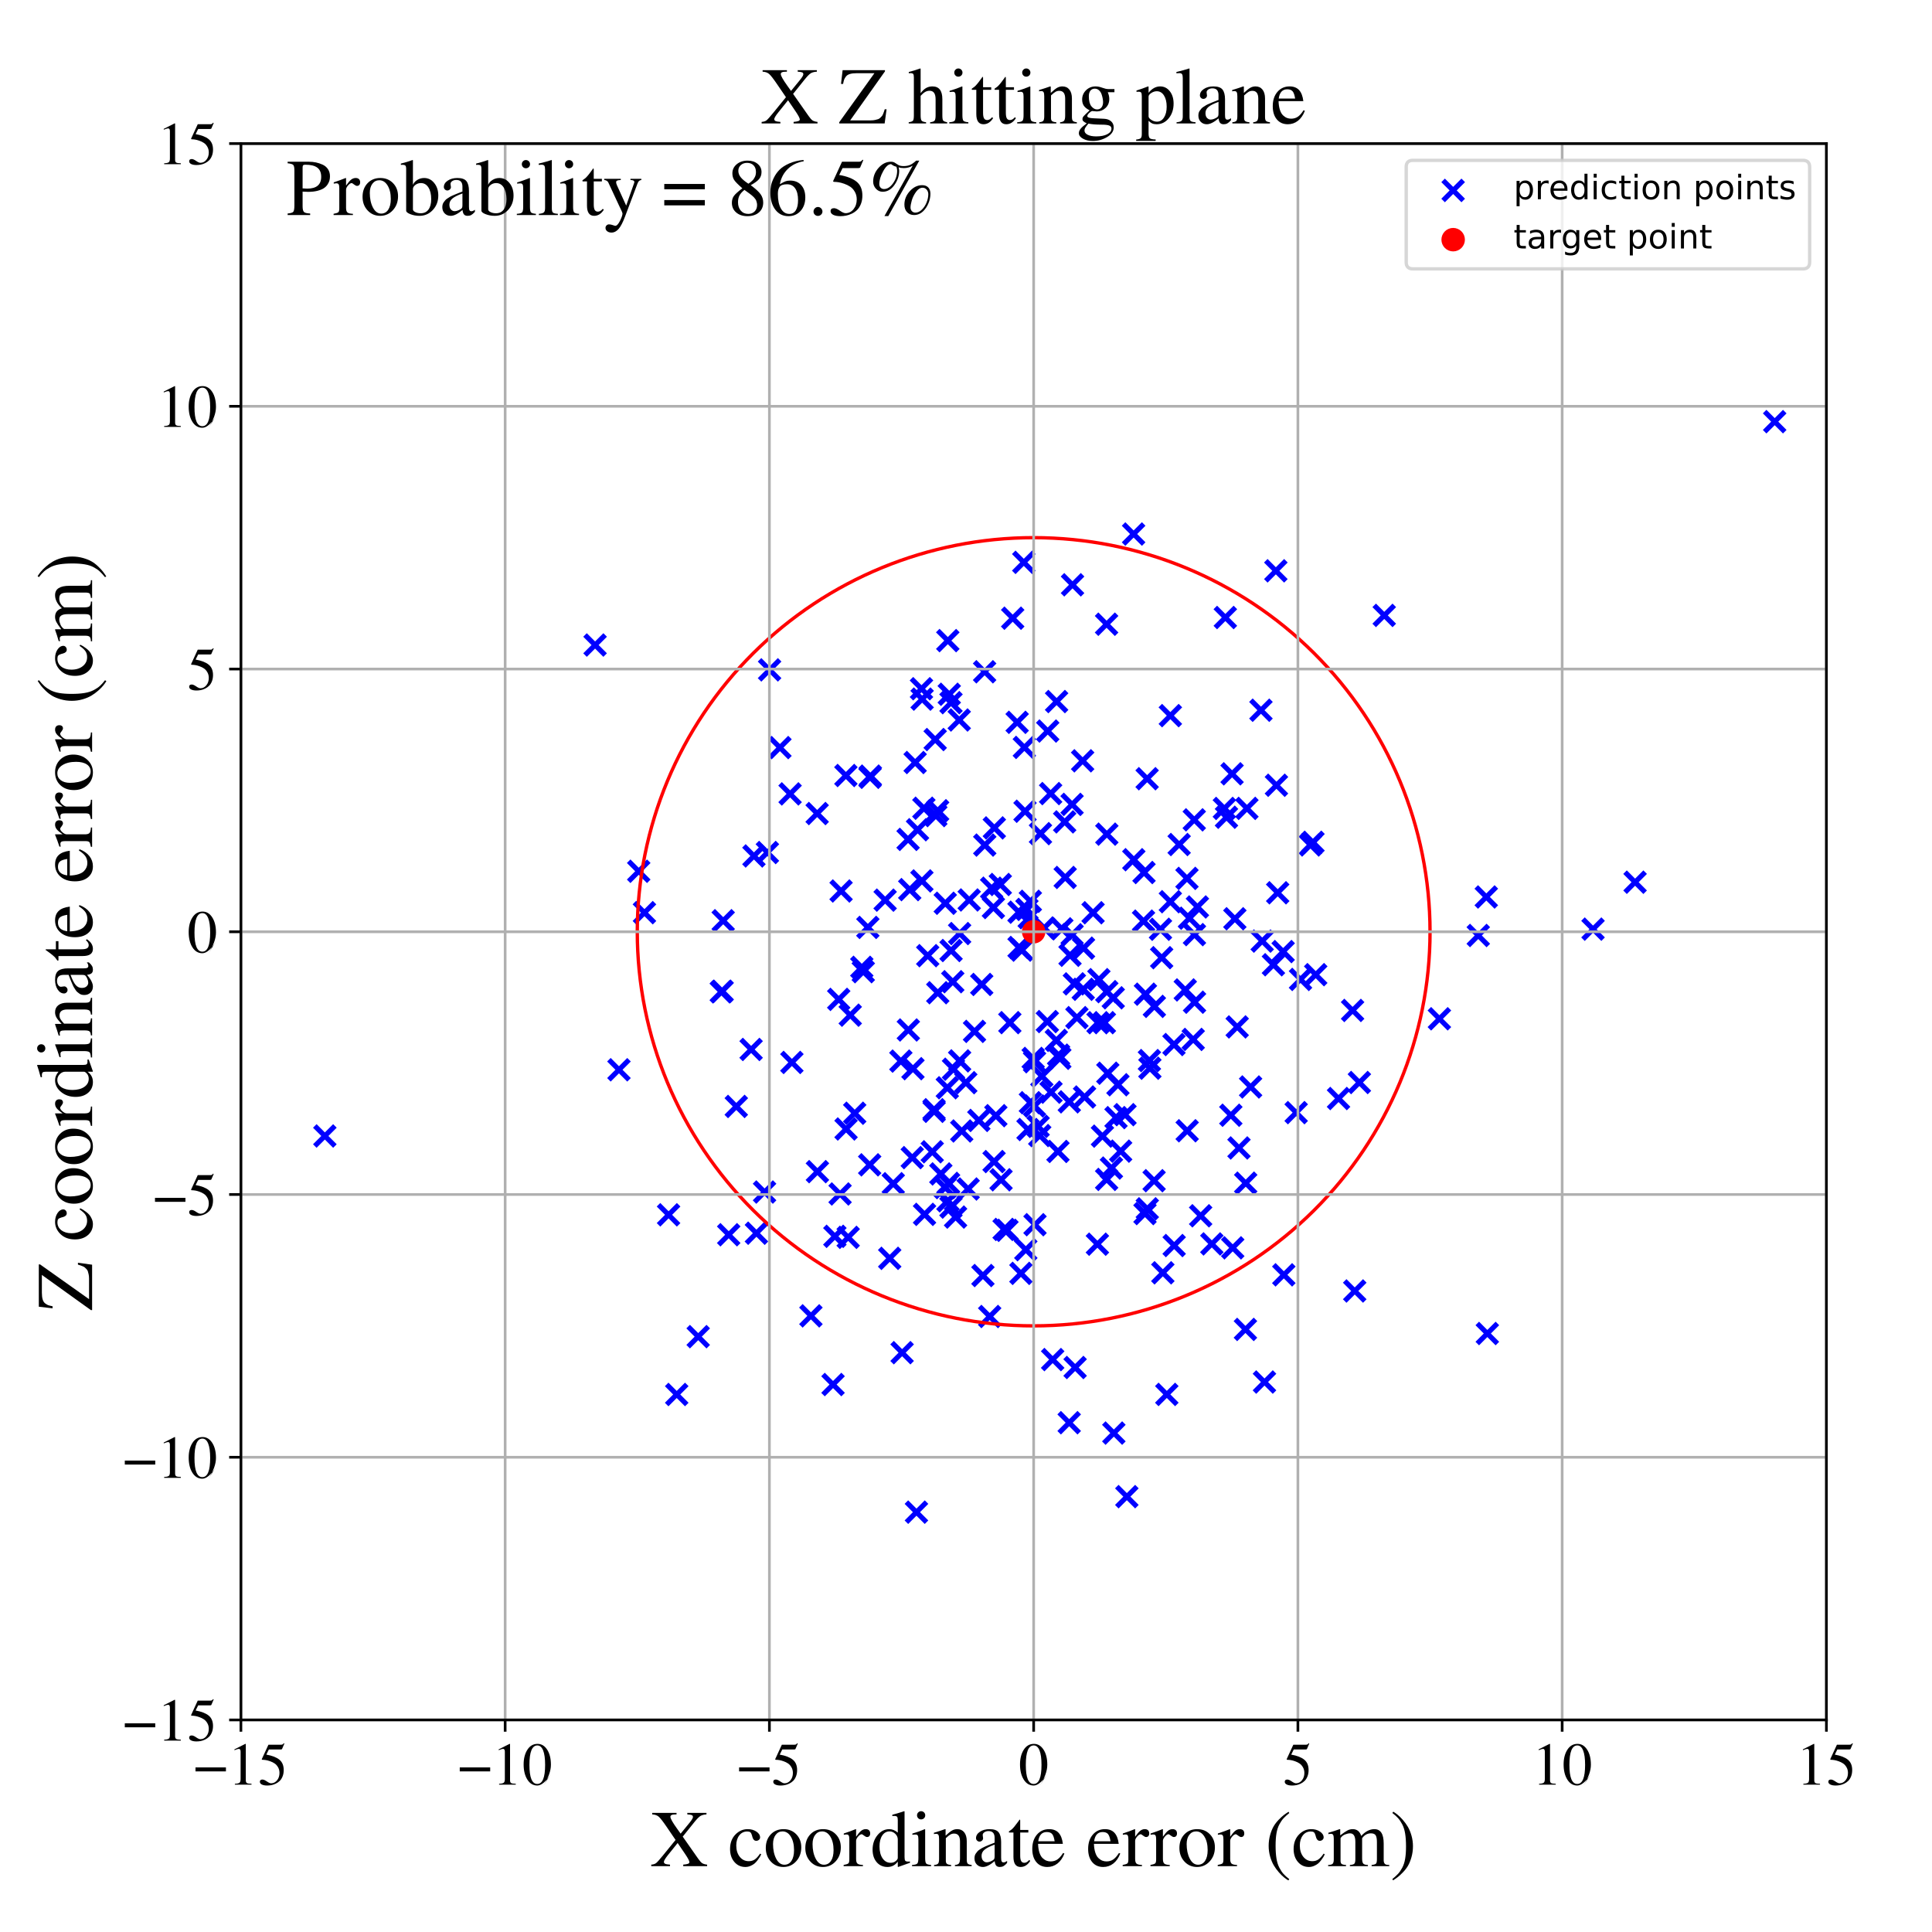 <?xml version="1.0" encoding="utf-8" standalone="no"?>
<!DOCTYPE svg PUBLIC "-//W3C//DTD SVG 1.1//EN"
  "http://www.w3.org/Graphics/SVG/1.1/DTD/svg11.dtd">
<!-- Created with matplotlib (https://matplotlib.org/) -->
<svg height="576pt" version="1.1" viewBox="0 0 576 576" width="576pt" xmlns="http://www.w3.org/2000/svg" xmlns:xlink="http://www.w3.org/1999/xlink">
 <defs>
  <style type="text/css">
*{stroke-linecap:butt;stroke-linejoin:round;}
  </style>
 </defs>
 <g id="figure_1">
  <g id="patch_1">
   <path d="M 0 576 
L 576 576 
L 576 0 
L 0 0 
z
" style="fill:#ffffff;"/>
  </g>
  <g id="axes_1">
   <g id="patch_2">
    <path d="M 71.822 512.784 
L 544.52 512.784 
L 544.52 42.802 
L 71.822 42.802 
z
" style="fill:#ffffff;"/>
   </g>
   <g id="PathCollection_1">
    <defs>
     <path d="M -3 3 
L 3 -3 
M -3 -3 
L 3 3 
" id="mf58ea02d47" style="stroke:#0000ff;stroke-width:1.5;"/>
    </defs>
    <g clip-path="url(#pdb8d5164c4)">
     <use style="fill:#0000ff;stroke:#0000ff;stroke-width:1.5;" x="250.759" xlink:href="#mf58ea02d47" y="265.639"/>
     <use style="fill:#0000ff;stroke:#0000ff;stroke-width:1.5;" x="277.935" xlink:href="#mf58ea02d47" y="343.388"/>
     <use style="fill:#0000ff;stroke:#0000ff;stroke-width:1.5;" x="325.885" xlink:href="#mf58ea02d47" y="272.123"/>
     <use style="fill:#0000ff;stroke:#0000ff;stroke-width:1.5;" x="348.924" xlink:href="#mf58ea02d47" y="268.835"/>
     <use style="fill:#0000ff;stroke:#0000ff;stroke-width:1.5;" x="248.363" xlink:href="#mf58ea02d47" y="412.779"/>
     <use style="fill:#0000ff;stroke:#0000ff;stroke-width:1.5;" x="292.693" xlink:href="#mf58ea02d47" y="293.502"/>
     <use style="fill:#0000ff;stroke:#0000ff;stroke-width:1.5;" x="353.88" xlink:href="#mf58ea02d47" y="261.88"/>
     <use style="fill:#0000ff;stroke:#0000ff;stroke-width:1.5;" x="310.202" xlink:href="#mf58ea02d47" y="248.534"/>
     <use style="fill:#0000ff;stroke:#0000ff;stroke-width:1.5;" x="318.801" xlink:href="#mf58ea02d47" y="328.5"/>
     <use style="fill:#0000ff;stroke:#0000ff;stroke-width:1.5;" x="274.922" xlink:href="#mf58ea02d47" y="208.432"/>
     <use style="fill:#0000ff;stroke:#0000ff;stroke-width:1.5;" x="301.07" xlink:href="#mf58ea02d47" y="304.885"/>
     <use style="fill:#0000ff;stroke:#0000ff;stroke-width:1.5;" x="282.576" xlink:href="#mf58ea02d47" y="190.993"/>
     <use style="fill:#0000ff;stroke:#0000ff;stroke-width:1.5;" x="320.532" xlink:href="#mf58ea02d47" y="407.702"/>
     <use style="fill:#0000ff;stroke:#0000ff;stroke-width:1.5;" x="365.03" xlink:href="#mf58ea02d47" y="241.027"/>
     <use style="fill:#0000ff;stroke:#0000ff;stroke-width:1.5;" x="392.265" xlink:href="#mf58ea02d47" y="290.584"/>
     <use style="fill:#0000ff;stroke:#0000ff;stroke-width:1.5;" x="332.077" xlink:href="#mf58ea02d47" y="427.253"/>
     <use style="fill:#0000ff;stroke:#0000ff;stroke-width:1.5;" x="309.504" xlink:href="#mf58ea02d47" y="335.82"/>
     <use style="fill:#0000ff;stroke:#0000ff;stroke-width:1.5;" x="319.637" xlink:href="#mf58ea02d47" y="278.673"/>
     <use style="fill:#0000ff;stroke:#0000ff;stroke-width:1.5;" x="307.189" xlink:href="#mf58ea02d47" y="268.709"/>
     <use style="fill:#0000ff;stroke:#0000ff;stroke-width:1.5;" x="283.552" xlink:href="#mf58ea02d47" y="283.386"/>
     <use style="fill:#0000ff;stroke:#0000ff;stroke-width:1.5;" x="329.258" xlink:href="#mf58ea02d47" y="304.893"/>
     <use style="fill:#0000ff;stroke:#0000ff;stroke-width:1.5;" x="331.903" xlink:href="#mf58ea02d47" y="297.485"/>
     <use style="fill:#0000ff;stroke:#0000ff;stroke-width:1.5;" x="284.274" xlink:href="#mf58ea02d47" y="318.77"/>
     <use style="fill:#0000ff;stroke:#0000ff;stroke-width:1.5;" x="282.616" xlink:href="#mf58ea02d47" y="357.997"/>
     <use style="fill:#0000ff;stroke:#0000ff;stroke-width:1.5;" x="279.004" xlink:href="#mf58ea02d47" y="243.159"/>
     <use style="fill:#0000ff;stroke:#0000ff;stroke-width:1.5;" x="298.228" xlink:href="#mf58ea02d47" y="263.696"/>
     <use style="fill:#0000ff;stroke:#0000ff;stroke-width:1.5;" x="286.734" xlink:href="#mf58ea02d47" y="337.185"/>
     <use style="fill:#0000ff;stroke:#0000ff;stroke-width:1.5;" x="320.303" xlink:href="#mf58ea02d47" y="293.326"/>
     <use style="fill:#0000ff;stroke:#0000ff;stroke-width:1.5;" x="318.768" xlink:href="#mf58ea02d47" y="424.158"/>
     <use style="fill:#0000ff;stroke:#0000ff;stroke-width:1.5;" x="371.31" xlink:href="#mf58ea02d47" y="396.349"/>
     <use style="fill:#0000ff;stroke:#0000ff;stroke-width:1.5;" x="369.386" xlink:href="#mf58ea02d47" y="342.248"/>
     <use style="fill:#0000ff;stroke:#0000ff;stroke-width:1.5;" x="304.369" xlink:href="#mf58ea02d47" y="379.638"/>
     <use style="fill:#0000ff;stroke:#0000ff;stroke-width:1.5;" x="315.417" xlink:href="#mf58ea02d47" y="343.288"/>
     <use style="fill:#0000ff;stroke:#0000ff;stroke-width:1.5;" x="313.232" xlink:href="#mf58ea02d47" y="236.594"/>
     <use style="fill:#0000ff;stroke:#0000ff;stroke-width:1.5;" x="443.428" xlink:href="#mf58ea02d47" y="397.565"/>
     <use style="fill:#0000ff;stroke:#0000ff;stroke-width:1.5;" x="308.026" xlink:href="#mf58ea02d47" y="315.551"/>
     <use style="fill:#0000ff;stroke:#0000ff;stroke-width:1.5;" x="271.979" xlink:href="#mf58ea02d47" y="345.127"/>
     <use style="fill:#0000ff;stroke:#0000ff;stroke-width:1.5;" x="215.306" xlink:href="#mf58ea02d47" y="295.507"/>
     <use style="fill:#0000ff;stroke:#0000ff;stroke-width:1.5;" x="215.612" xlink:href="#mf58ea02d47" y="274.499"/>
     <use style="fill:#0000ff;stroke:#0000ff;stroke-width:1.5;" x="303.79" xlink:href="#mf58ea02d47" y="271.959"/>
     <use style="fill:#0000ff;stroke:#0000ff;stroke-width:1.5;" x="335.956" xlink:href="#mf58ea02d47" y="446.205"/>
     <use style="fill:#0000ff;stroke:#0000ff;stroke-width:1.5;" x="279.583" xlink:href="#mf58ea02d47" y="295.965"/>
     <use style="fill:#0000ff;stroke:#0000ff;stroke-width:1.5;" x="322.773" xlink:href="#mf58ea02d47" y="226.825"/>
     <use style="fill:#0000ff;stroke:#0000ff;stroke-width:1.5;" x="190.427" xlink:href="#mf58ea02d47" y="259.756"/>
     <use style="fill:#0000ff;stroke:#0000ff;stroke-width:1.5;" x="241.764" xlink:href="#mf58ea02d47" y="392.304"/>
     <use style="fill:#0000ff;stroke:#0000ff;stroke-width:1.5;" x="284.058" xlink:href="#mf58ea02d47" y="292.684"/>
     <use style="fill:#0000ff;stroke:#0000ff;stroke-width:1.5;" x="332.723" xlink:href="#mf58ea02d47" y="333.205"/>
     <use style="fill:#0000ff;stroke:#0000ff;stroke-width:1.5;" x="314.93" xlink:href="#mf58ea02d47" y="310.174"/>
     <use style="fill:#0000ff;stroke:#0000ff;stroke-width:1.5;" x="252.874" xlink:href="#mf58ea02d47" y="368.9"/>
     <use style="fill:#0000ff;stroke:#0000ff;stroke-width:1.5;" x="271.228" xlink:href="#mf58ea02d47" y="265.226"/>
     <use style="fill:#0000ff;stroke:#0000ff;stroke-width:1.5;" x="192.135" xlink:href="#mf58ea02d47" y="272.099"/>
     <use style="fill:#0000ff;stroke:#0000ff;stroke-width:1.5;" x="353.373" xlink:href="#mf58ea02d47" y="295.135"/>
     <use style="fill:#0000ff;stroke:#0000ff;stroke-width:1.5;" x="329.929" xlink:href="#mf58ea02d47" y="351.625"/>
     <use style="fill:#0000ff;stroke:#0000ff;stroke-width:1.5;" x="335.407" xlink:href="#mf58ea02d47" y="332.319"/>
     <use style="fill:#0000ff;stroke:#0000ff;stroke-width:1.5;" x="333.303" xlink:href="#mf58ea02d47" y="323.402"/>
     <use style="fill:#0000ff;stroke:#0000ff;stroke-width:1.5;" x="327.177" xlink:href="#mf58ea02d47" y="370.939"/>
     <use style="fill:#0000ff;stroke:#0000ff;stroke-width:1.5;" x="390.678" xlink:href="#mf58ea02d47" y="251.912"/>
     <use style="fill:#0000ff;stroke:#0000ff;stroke-width:1.5;" x="253.489" xlink:href="#mf58ea02d47" y="302.658"/>
     <use style="fill:#0000ff;stroke:#0000ff;stroke-width:1.5;" x="350.061" xlink:href="#mf58ea02d47" y="371.338"/>
     <use style="fill:#0000ff;stroke:#0000ff;stroke-width:1.5;" x="310.614" xlink:href="#mf58ea02d47" y="320.853"/>
     <use style="fill:#0000ff;stroke:#0000ff;stroke-width:1.5;" x="329.977" xlink:href="#mf58ea02d47" y="295.642"/>
     <use style="fill:#0000ff;stroke:#0000ff;stroke-width:1.5;" x="287.938" xlink:href="#mf58ea02d47" y="322.784"/>
     <use style="fill:#0000ff;stroke:#0000ff;stroke-width:1.5;" x="250.46" xlink:href="#mf58ea02d47" y="355.964"/>
     <use style="fill:#0000ff;stroke:#0000ff;stroke-width:1.5;" x="293.554" xlink:href="#mf58ea02d47" y="200.279"/>
     <use style="fill:#0000ff;stroke:#0000ff;stroke-width:1.5;" x="354.617" xlink:href="#mf58ea02d47" y="273.754"/>
     <use style="fill:#0000ff;stroke:#0000ff;stroke-width:1.5;" x="345.984" xlink:href="#mf58ea02d47" y="277.048"/>
     <use style="fill:#0000ff;stroke:#0000ff;stroke-width:1.5;" x="341.069" xlink:href="#mf58ea02d47" y="260.132"/>
     <use style="fill:#0000ff;stroke:#0000ff;stroke-width:1.5;" x="305.397" xlink:href="#mf58ea02d47" y="222.835"/>
     <use style="fill:#0000ff;stroke:#0000ff;stroke-width:1.5;" x="258.738" xlink:href="#mf58ea02d47" y="276.497"/>
     <use style="fill:#0000ff;stroke:#0000ff;stroke-width:1.5;" x="338.034" xlink:href="#mf58ea02d47" y="256.31"/>
     <use style="fill:#0000ff;stroke:#0000ff;stroke-width:1.5;" x="299.359" xlink:href="#mf58ea02d47" y="366.535"/>
     <use style="fill:#0000ff;stroke:#0000ff;stroke-width:1.5;" x="312.366" xlink:href="#mf58ea02d47" y="217.953"/>
     <use style="fill:#0000ff;stroke:#0000ff;stroke-width:1.5;" x="313.348" xlink:href="#mf58ea02d47" y="325.623"/>
     <use style="fill:#0000ff;stroke:#0000ff;stroke-width:1.5;" x="224.779" xlink:href="#mf58ea02d47" y="255.189"/>
     <use style="fill:#0000ff;stroke:#0000ff;stroke-width:1.5;" x="280.498" xlink:href="#mf58ea02d47" y="349.986"/>
     <use style="fill:#0000ff;stroke:#0000ff;stroke-width:1.5;" x="236.092" xlink:href="#mf58ea02d47" y="316.752"/>
     <use style="fill:#0000ff;stroke:#0000ff;stroke-width:1.5;" x="270.81" xlink:href="#mf58ea02d47" y="307.071"/>
     <use style="fill:#0000ff;stroke:#0000ff;stroke-width:1.5;" x="308.572" xlink:href="#mf58ea02d47" y="365.127"/>
     <use style="fill:#0000ff;stroke:#0000ff;stroke-width:1.5;" x="317.574" xlink:href="#mf58ea02d47" y="261.601"/>
     <use style="fill:#0000ff;stroke:#0000ff;stroke-width:1.5;" x="243.623" xlink:href="#mf58ea02d47" y="242.543"/>
     <use style="fill:#0000ff;stroke:#0000ff;stroke-width:1.5;" x="278.51" xlink:href="#mf58ea02d47" y="331.325"/>
     <use style="fill:#0000ff;stroke:#0000ff;stroke-width:1.5;" x="225.517" xlink:href="#mf58ea02d47" y="367.66"/>
     <use style="fill:#0000ff;stroke:#0000ff;stroke-width:1.5;" x="305.593" xlink:href="#mf58ea02d47" y="241.862"/>
     <use style="fill:#0000ff;stroke:#0000ff;stroke-width:1.5;" x="341.363" xlink:href="#mf58ea02d47" y="361.812"/>
     <use style="fill:#0000ff;stroke:#0000ff;stroke-width:1.5;" x="368.155" xlink:href="#mf58ea02d47" y="273.915"/>
     <use style="fill:#0000ff;stroke:#0000ff;stroke-width:1.5;" x="184.535" xlink:href="#mf58ea02d47" y="318.94"/>
     <use style="fill:#0000ff;stroke:#0000ff;stroke-width:1.5;" x="229.444" xlink:href="#mf58ea02d47" y="199.712"/>
     <use style="fill:#0000ff;stroke:#0000ff;stroke-width:1.5;" x="303.813" xlink:href="#mf58ea02d47" y="282.474"/>
     <use style="fill:#0000ff;stroke:#0000ff;stroke-width:1.5;" x="365.32" xlink:href="#mf58ea02d47" y="184.103"/>
     <use style="fill:#0000ff;stroke:#0000ff;stroke-width:1.5;" x="429.137" xlink:href="#mf58ea02d47" y="303.736"/>
     <use style="fill:#0000ff;stroke:#0000ff;stroke-width:1.5;" x="243.704" xlink:href="#mf58ea02d47" y="349.311"/>
     <use style="fill:#0000ff;stroke:#0000ff;stroke-width:1.5;" x="372.853" xlink:href="#mf58ea02d47" y="324.067"/>
     <use style="fill:#0000ff;stroke:#0000ff;stroke-width:1.5;" x="208.16" xlink:href="#mf58ea02d47" y="398.502"/>
     <use style="fill:#0000ff;stroke:#0000ff;stroke-width:1.5;" x="285.984" xlink:href="#mf58ea02d47" y="214.654"/>
     <use style="fill:#0000ff;stroke:#0000ff;stroke-width:1.5;" x="259.376" xlink:href="#mf58ea02d47" y="231.747"/>
     <use style="fill:#0000ff;stroke:#0000ff;stroke-width:1.5;" x="308.428" xlink:href="#mf58ea02d47" y="329.725"/>
     <use style="fill:#0000ff;stroke:#0000ff;stroke-width:1.5;" x="341.498" xlink:href="#mf58ea02d47" y="296.4"/>
     <use style="fill:#0000ff;stroke:#0000ff;stroke-width:1.5;" x="295.649" xlink:href="#mf58ea02d47" y="264.802"/>
     <use style="fill:#0000ff;stroke:#0000ff;stroke-width:1.5;" x="303.254" xlink:href="#mf58ea02d47" y="215.352"/>
     <use style="fill:#0000ff;stroke:#0000ff;stroke-width:1.5;" x="232.524" xlink:href="#mf58ea02d47" y="222.885"/>
     <use style="fill:#0000ff;stroke:#0000ff;stroke-width:1.5;" x="307.196" xlink:href="#mf58ea02d47" y="328.754"/>
     <use style="fill:#0000ff;stroke:#0000ff;stroke-width:1.5;" x="323.347" xlink:href="#mf58ea02d47" y="327.053"/>
     <use style="fill:#0000ff;stroke:#0000ff;stroke-width:1.5;" x="228.789" xlink:href="#mf58ea02d47" y="254.166"/>
     <use style="fill:#0000ff;stroke:#0000ff;stroke-width:1.5;" x="340.93" xlink:href="#mf58ea02d47" y="274.619"/>
     <use style="fill:#0000ff;stroke:#0000ff;stroke-width:1.5;" x="371.749" xlink:href="#mf58ea02d47" y="241.009"/>
     <use style="fill:#0000ff;stroke:#0000ff;stroke-width:1.5;" x="356.056" xlink:href="#mf58ea02d47" y="244.424"/>
     <use style="fill:#0000ff;stroke:#0000ff;stroke-width:1.5;" x="331.36" xlink:href="#mf58ea02d47" y="348.243"/>
     <use style="fill:#0000ff;stroke:#0000ff;stroke-width:1.5;" x="350.002" xlink:href="#mf58ea02d47" y="311.415"/>
     <use style="fill:#0000ff;stroke:#0000ff;stroke-width:1.5;" x="317.419" xlink:href="#mf58ea02d47" y="245.034"/>
     <use style="fill:#0000ff;stroke:#0000ff;stroke-width:1.5;" x="270.734" xlink:href="#mf58ea02d47" y="250.255"/>
     <use style="fill:#0000ff;stroke:#0000ff;stroke-width:1.5;" x="327.356" xlink:href="#mf58ea02d47" y="304.909"/>
     <use style="fill:#0000ff;stroke:#0000ff;stroke-width:1.5;" x="256.934" xlink:href="#mf58ea02d47" y="288.397"/>
     <use style="fill:#0000ff;stroke:#0000ff;stroke-width:1.5;" x="376.304" xlink:href="#mf58ea02d47" y="280.574"/>
     <use style="fill:#0000ff;stroke:#0000ff;stroke-width:1.5;" x="316.575" xlink:href="#mf58ea02d47" y="276.916"/>
     <use style="fill:#0000ff;stroke:#0000ff;stroke-width:1.5;" x="252.243" xlink:href="#mf58ea02d47" y="336.592"/>
     <use style="fill:#0000ff;stroke:#0000ff;stroke-width:1.5;" x="337.974" xlink:href="#mf58ea02d47" y="159.214"/>
     <use style="fill:#0000ff;stroke:#0000ff;stroke-width:1.5;" x="342.006" xlink:href="#mf58ea02d47" y="232.163"/>
     <use style="fill:#0000ff;stroke:#0000ff;stroke-width:1.5;" x="288.642" xlink:href="#mf58ea02d47" y="354.484"/>
     <use style="fill:#0000ff;stroke:#0000ff;stroke-width:1.5;" x="283.011" xlink:href="#mf58ea02d47" y="206.988"/>
     <use style="fill:#0000ff;stroke:#0000ff;stroke-width:1.5;" x="356.111" xlink:href="#mf58ea02d47" y="278.645"/>
     <use style="fill:#0000ff;stroke:#0000ff;stroke-width:1.5;" x="327.619" xlink:href="#mf58ea02d47" y="292.067"/>
     <use style="fill:#0000ff;stroke:#0000ff;stroke-width:1.5;" x="344.084" xlink:href="#mf58ea02d47" y="352.008"/>
     <use style="fill:#0000ff;stroke:#0000ff;stroke-width:1.5;" x="293.594" xlink:href="#mf58ea02d47" y="251.953"/>
     <use style="fill:#0000ff;stroke:#0000ff;stroke-width:1.5;" x="353.942" xlink:href="#mf58ea02d47" y="337.12"/>
     <use style="fill:#0000ff;stroke:#0000ff;stroke-width:1.5;" x="296.448" xlink:href="#mf58ea02d47" y="246.824"/>
     <use style="fill:#0000ff;stroke:#0000ff;stroke-width:1.5;" x="296.9" xlink:href="#mf58ea02d47" y="332.623"/>
     <use style="fill:#0000ff;stroke:#0000ff;stroke-width:1.5;" x="272.837" xlink:href="#mf58ea02d47" y="227.331"/>
     <use style="fill:#0000ff;stroke:#0000ff;stroke-width:1.5;" x="296.167" xlink:href="#mf58ea02d47" y="270.577"/>
     <use style="fill:#0000ff;stroke:#0000ff;stroke-width:1.5;" x="268.954" xlink:href="#mf58ea02d47" y="403.278"/>
     <use style="fill:#0000ff;stroke:#0000ff;stroke-width:1.5;" x="265.259" xlink:href="#mf58ea02d47" y="375.152"/>
     <use style="fill:#0000ff;stroke:#0000ff;stroke-width:1.5;" x="342.05" xlink:href="#mf58ea02d47" y="360.394"/>
     <use style="fill:#0000ff;stroke:#0000ff;stroke-width:1.5;" x="259.284" xlink:href="#mf58ea02d47" y="347.278"/>
     <use style="fill:#0000ff;stroke:#0000ff;stroke-width:1.5;" x="380.377" xlink:href="#mf58ea02d47" y="170.179"/>
     <use style="fill:#0000ff;stroke:#0000ff;stroke-width:1.5;" x="334.107" xlink:href="#mf58ea02d47" y="343.199"/>
     <use style="fill:#0000ff;stroke:#0000ff;stroke-width:1.5;" x="319.012" xlink:href="#mf58ea02d47" y="284.807"/>
     <use style="fill:#0000ff;stroke:#0000ff;stroke-width:1.5;" x="257.378" xlink:href="#mf58ea02d47" y="289.698"/>
     <use style="fill:#0000ff;stroke:#0000ff;stroke-width:1.5;" x="322.955" xlink:href="#mf58ea02d47" y="294.945"/>
     <use style="fill:#0000ff;stroke:#0000ff;stroke-width:1.5;" x="399.064" xlink:href="#mf58ea02d47" y="327.506"/>
     <use style="fill:#0000ff;stroke:#0000ff;stroke-width:1.5;" x="248.905" xlink:href="#mf58ea02d47" y="368.595"/>
     <use style="fill:#0000ff;stroke:#0000ff;stroke-width:1.5;" x="272.184" xlink:href="#mf58ea02d47" y="318.61"/>
     <use style="fill:#0000ff;stroke:#0000ff;stroke-width:1.5;" x="380.551" xlink:href="#mf58ea02d47" y="234.114"/>
     <use style="fill:#0000ff;stroke:#0000ff;stroke-width:1.5;" x="266.318" xlink:href="#mf58ea02d47" y="352.905"/>
     <use style="fill:#0000ff;stroke:#0000ff;stroke-width:1.5;" x="306.841" xlink:href="#mf58ea02d47" y="273.597"/>
     <use style="fill:#0000ff;stroke:#0000ff;stroke-width:1.5;" x="309.983" xlink:href="#mf58ea02d47" y="338.551"/>
     <use style="fill:#0000ff;stroke:#0000ff;stroke-width:1.5;" x="275.641" xlink:href="#mf58ea02d47" y="362.045"/>
     <use style="fill:#0000ff;stroke:#0000ff;stroke-width:1.5;" x="177.415" xlink:href="#mf58ea02d47" y="192.303"/>
     <use style="fill:#0000ff;stroke:#0000ff;stroke-width:1.5;" x="274.731" xlink:href="#mf58ea02d47" y="205.336"/>
     <use style="fill:#0000ff;stroke:#0000ff;stroke-width:1.5;" x="96.851" xlink:href="#mf58ea02d47" y="338.679"/>
     <use style="fill:#0000ff;stroke:#0000ff;stroke-width:1.5;" x="403.898" xlink:href="#mf58ea02d47" y="384.885"/>
     <use style="fill:#0000ff;stroke:#0000ff;stroke-width:1.5;" x="380.925" xlink:href="#mf58ea02d47" y="266.17"/>
     <use style="fill:#0000ff;stroke:#0000ff;stroke-width:1.5;" x="386.438" xlink:href="#mf58ea02d47" y="331.713"/>
     <use style="fill:#0000ff;stroke:#0000ff;stroke-width:1.5;" x="403.257" xlink:href="#mf58ea02d47" y="301.248"/>
     <use style="fill:#0000ff;stroke:#0000ff;stroke-width:1.5;" x="361.288" xlink:href="#mf58ea02d47" y="370.854"/>
     <use style="fill:#0000ff;stroke:#0000ff;stroke-width:1.5;" x="215.039" xlink:href="#mf58ea02d47" y="295.717"/>
     <use style="fill:#0000ff;stroke:#0000ff;stroke-width:1.5;" x="357.962" xlink:href="#mf58ea02d47" y="362.47"/>
     <use style="fill:#0000ff;stroke:#0000ff;stroke-width:1.5;" x="250.052" xlink:href="#mf58ea02d47" y="297.95"/>
     <use style="fill:#0000ff;stroke:#0000ff;stroke-width:1.5;" x="286.099" xlink:href="#mf58ea02d47" y="278.328"/>
     <use style="fill:#0000ff;stroke:#0000ff;stroke-width:1.5;" x="367.327" xlink:href="#mf58ea02d47" y="230.703"/>
     <use style="fill:#0000ff;stroke:#0000ff;stroke-width:1.5;" x="306.163" xlink:href="#mf58ea02d47" y="271.123"/>
     <use style="fill:#0000ff;stroke:#0000ff;stroke-width:1.5;" x="344.156" xlink:href="#mf58ea02d47" y="300.039"/>
     <use style="fill:#0000ff;stroke:#0000ff;stroke-width:1.5;" x="278.473" xlink:href="#mf58ea02d47" y="330.844"/>
     <use style="fill:#0000ff;stroke:#0000ff;stroke-width:1.5;" x="529.102" xlink:href="#mf58ea02d47" y="125.711"/>
     <use style="fill:#0000ff;stroke:#0000ff;stroke-width:1.5;" x="330.283" xlink:href="#mf58ea02d47" y="319.965"/>
     <use style="fill:#0000ff;stroke:#0000ff;stroke-width:1.5;" x="301.923" xlink:href="#mf58ea02d47" y="184.307"/>
     <use style="fill:#0000ff;stroke:#0000ff;stroke-width:1.5;" x="263.892" xlink:href="#mf58ea02d47" y="268.363"/>
     <use style="fill:#0000ff;stroke:#0000ff;stroke-width:1.5;" x="375.937" xlink:href="#mf58ea02d47" y="211.747"/>
     <use style="fill:#0000ff;stroke:#0000ff;stroke-width:1.5;" x="329.987" xlink:href="#mf58ea02d47" y="248.689"/>
     <use style="fill:#0000ff;stroke:#0000ff;stroke-width:1.5;" x="315.014" xlink:href="#mf58ea02d47" y="209.158"/>
     <use style="fill:#0000ff;stroke:#0000ff;stroke-width:1.5;" x="291.824" xlink:href="#mf58ea02d47" y="334.04"/>
     <use style="fill:#0000ff;stroke:#0000ff;stroke-width:1.5;" x="443.12" xlink:href="#mf58ea02d47" y="267.423"/>
     <use style="fill:#0000ff;stroke:#0000ff;stroke-width:1.5;" x="346.683" xlink:href="#mf58ea02d47" y="379.468"/>
     <use style="fill:#0000ff;stroke:#0000ff;stroke-width:1.5;" x="281.819" xlink:href="#mf58ea02d47" y="269.293"/>
     <use style="fill:#0000ff;stroke:#0000ff;stroke-width:1.5;" x="474.944" xlink:href="#mf58ea02d47" y="277.009"/>
     <use style="fill:#0000ff;stroke:#0000ff;stroke-width:1.5;" x="347.868" xlink:href="#mf58ea02d47" y="415.726"/>
     <use style="fill:#0000ff;stroke:#0000ff;stroke-width:1.5;" x="295.062" xlink:href="#mf58ea02d47" y="392.496"/>
     <use style="fill:#0000ff;stroke:#0000ff;stroke-width:1.5;" x="279.545" xlink:href="#mf58ea02d47" y="241.704"/>
     <use style="fill:#0000ff;stroke:#0000ff;stroke-width:1.5;" x="306.483" xlink:href="#mf58ea02d47" y="336.751"/>
     <use style="fill:#0000ff;stroke:#0000ff;stroke-width:1.5;" x="199.325" xlink:href="#mf58ea02d47" y="362.177"/>
     <use style="fill:#0000ff;stroke:#0000ff;stroke-width:1.5;" x="356.994" xlink:href="#mf58ea02d47" y="270.397"/>
     <use style="fill:#0000ff;stroke:#0000ff;stroke-width:1.5;" x="219.518" xlink:href="#mf58ea02d47" y="329.871"/>
     <use style="fill:#0000ff;stroke:#0000ff;stroke-width:1.5;" x="252.19" xlink:href="#mf58ea02d47" y="231.206"/>
     <use style="fill:#0000ff;stroke:#0000ff;stroke-width:1.5;" x="304.655" xlink:href="#mf58ea02d47" y="283.273"/>
     <use style="fill:#0000ff;stroke:#0000ff;stroke-width:1.5;" x="254.822" xlink:href="#mf58ea02d47" y="331.898"/>
     <use style="fill:#0000ff;stroke:#0000ff;stroke-width:1.5;" x="487.48" xlink:href="#mf58ea02d47" y="263.015"/>
     <use style="fill:#0000ff;stroke:#0000ff;stroke-width:1.5;" x="274.854" xlink:href="#mf58ea02d47" y="262.634"/>
     <use style="fill:#0000ff;stroke:#0000ff;stroke-width:1.5;" x="319.761" xlink:href="#mf58ea02d47" y="174.35"/>
     <use style="fill:#0000ff;stroke:#0000ff;stroke-width:1.5;" x="368.854" xlink:href="#mf58ea02d47" y="306.161"/>
     <use style="fill:#0000ff;stroke:#0000ff;stroke-width:1.5;" x="284.894" xlink:href="#mf58ea02d47" y="362.853"/>
     <use style="fill:#0000ff;stroke:#0000ff;stroke-width:1.5;" x="321.067" xlink:href="#mf58ea02d47" y="303.392"/>
     <use style="fill:#0000ff;stroke:#0000ff;stroke-width:1.5;" x="342.823" xlink:href="#mf58ea02d47" y="318.469"/>
     <use style="fill:#0000ff;stroke:#0000ff;stroke-width:1.5;" x="235.556" xlink:href="#mf58ea02d47" y="236.689"/>
     <use style="fill:#0000ff;stroke:#0000ff;stroke-width:1.5;" x="298.451" xlink:href="#mf58ea02d47" y="351.736"/>
     <use style="fill:#0000ff;stroke:#0000ff;stroke-width:1.5;" x="382.556" xlink:href="#mf58ea02d47" y="283.704"/>
     <use style="fill:#0000ff;stroke:#0000ff;stroke-width:1.5;" x="217.252" xlink:href="#mf58ea02d47" y="368.12"/>
     <use style="fill:#0000ff;stroke:#0000ff;stroke-width:1.5;" x="290.541" xlink:href="#mf58ea02d47" y="307.494"/>
     <use style="fill:#0000ff;stroke:#0000ff;stroke-width:1.5;" x="371.391" xlink:href="#mf58ea02d47" y="352.743"/>
     <use style="fill:#0000ff;stroke:#0000ff;stroke-width:1.5;" x="382.753" xlink:href="#mf58ea02d47" y="380.073"/>
     <use style="fill:#0000ff;stroke:#0000ff;stroke-width:1.5;" x="379.658" xlink:href="#mf58ea02d47" y="287.627"/>
     <use style="fill:#0000ff;stroke:#0000ff;stroke-width:1.5;" x="286.101" xlink:href="#mf58ea02d47" y="316.285"/>
     <use style="fill:#0000ff;stroke:#0000ff;stroke-width:1.5;" x="405.281" xlink:href="#mf58ea02d47" y="322.732"/>
     <use style="fill:#0000ff;stroke:#0000ff;stroke-width:1.5;" x="268.583" xlink:href="#mf58ea02d47" y="316.354"/>
     <use style="fill:#0000ff;stroke:#0000ff;stroke-width:1.5;" x="391.445" xlink:href="#mf58ea02d47" y="251.119"/>
     <use style="fill:#0000ff;stroke:#0000ff;stroke-width:1.5;" x="275.439" xlink:href="#mf58ea02d47" y="240.965"/>
     <use style="fill:#0000ff;stroke:#0000ff;stroke-width:1.5;" x="305.83" xlink:href="#mf58ea02d47" y="372.581"/>
     <use style="fill:#0000ff;stroke:#0000ff;stroke-width:1.5;" x="305.231" xlink:href="#mf58ea02d47" y="167.652"/>
     <use style="fill:#0000ff;stroke:#0000ff;stroke-width:1.5;" x="348.927" xlink:href="#mf58ea02d47" y="213.356"/>
     <use style="fill:#0000ff;stroke:#0000ff;stroke-width:1.5;" x="278.813" xlink:href="#mf58ea02d47" y="220.486"/>
     <use style="fill:#0000ff;stroke:#0000ff;stroke-width:1.5;" x="315.607" xlink:href="#mf58ea02d47" y="314.572"/>
     <use style="fill:#0000ff;stroke:#0000ff;stroke-width:1.5;" x="227.944" xlink:href="#mf58ea02d47" y="355.386"/>
     <use style="fill:#0000ff;stroke:#0000ff;stroke-width:1.5;" x="412.693" xlink:href="#mf58ea02d47" y="183.475"/>
     <use style="fill:#0000ff;stroke:#0000ff;stroke-width:1.5;" x="355.745" xlink:href="#mf58ea02d47" y="309.89"/>
     <use style="fill:#0000ff;stroke:#0000ff;stroke-width:1.5;" x="276.588" xlink:href="#mf58ea02d47" y="284.916"/>
     <use style="fill:#0000ff;stroke:#0000ff;stroke-width:1.5;" x="387.73" xlink:href="#mf58ea02d47" y="292.004"/>
     <use style="fill:#0000ff;stroke:#0000ff;stroke-width:1.5;" x="288.957" xlink:href="#mf58ea02d47" y="268.312"/>
     <use style="fill:#0000ff;stroke:#0000ff;stroke-width:1.5;" x="282.428" xlink:href="#mf58ea02d47" y="324.302"/>
     <use style="fill:#0000ff;stroke:#0000ff;stroke-width:1.5;" x="293.046" xlink:href="#mf58ea02d47" y="380.284"/>
     <use style="fill:#0000ff;stroke:#0000ff;stroke-width:1.5;" x="273.547" xlink:href="#mf58ea02d47" y="247.373"/>
     <use style="fill:#0000ff;stroke:#0000ff;stroke-width:1.5;" x="223.936" xlink:href="#mf58ea02d47" y="312.882"/>
     <use style="fill:#0000ff;stroke:#0000ff;stroke-width:1.5;" x="328.677" xlink:href="#mf58ea02d47" y="338.726"/>
     <use style="fill:#0000ff;stroke:#0000ff;stroke-width:1.5;" x="346.338" xlink:href="#mf58ea02d47" y="285.519"/>
     <use style="fill:#0000ff;stroke:#0000ff;stroke-width:1.5;" x="273.229" xlink:href="#mf58ea02d47" y="450.828"/>
     <use style="fill:#0000ff;stroke:#0000ff;stroke-width:1.5;" x="351.548" xlink:href="#mf58ea02d47" y="251.784"/>
     <use style="fill:#0000ff;stroke:#0000ff;stroke-width:1.5;" x="312.25" xlink:href="#mf58ea02d47" y="304.568"/>
     <use style="fill:#0000ff;stroke:#0000ff;stroke-width:1.5;" x="300.21" xlink:href="#mf58ea02d47" y="366.804"/>
     <use style="fill:#0000ff;stroke:#0000ff;stroke-width:1.5;" x="259.486" xlink:href="#mf58ea02d47" y="231.382"/>
     <use style="fill:#0000ff;stroke:#0000ff;stroke-width:1.5;" x="283.528" xlink:href="#mf58ea02d47" y="209.491"/>
     <use style="fill:#0000ff;stroke:#0000ff;stroke-width:1.5;" x="201.756" xlink:href="#mf58ea02d47" y="415.744"/>
     <use style="fill:#0000ff;stroke:#0000ff;stroke-width:1.5;" x="376.989" xlink:href="#mf58ea02d47" y="412.034"/>
     <use style="fill:#0000ff;stroke:#0000ff;stroke-width:1.5;" x="296.368" xlink:href="#mf58ea02d47" y="346.306"/>
     <use style="fill:#0000ff;stroke:#0000ff;stroke-width:1.5;" x="311.316" xlink:href="#mf58ea02d47" y="276.651"/>
     <use style="fill:#0000ff;stroke:#0000ff;stroke-width:1.5;" x="283.517" xlink:href="#mf58ea02d47" y="359.882"/>
     <use style="fill:#0000ff;stroke:#0000ff;stroke-width:1.5;" x="308.434" xlink:href="#mf58ea02d47" y="316.536"/>
     <use style="fill:#0000ff;stroke:#0000ff;stroke-width:1.5;" x="313.839" xlink:href="#mf58ea02d47" y="405.339"/>
     <use style="fill:#0000ff;stroke:#0000ff;stroke-width:1.5;" x="319.627" xlink:href="#mf58ea02d47" y="239.817"/>
     <use style="fill:#0000ff;stroke:#0000ff;stroke-width:1.5;" x="323.037" xlink:href="#mf58ea02d47" y="282.675"/>
     <use style="fill:#0000ff;stroke:#0000ff;stroke-width:1.5;" x="366.956" xlink:href="#mf58ea02d47" y="332.494"/>
     <use style="fill:#0000ff;stroke:#0000ff;stroke-width:1.5;" x="315.972" xlink:href="#mf58ea02d47" y="315.519"/>
     <use style="fill:#0000ff;stroke:#0000ff;stroke-width:1.5;" x="329.915" xlink:href="#mf58ea02d47" y="186.103"/>
     <use style="fill:#0000ff;stroke:#0000ff;stroke-width:1.5;" x="440.729" xlink:href="#mf58ea02d47" y="278.901"/>
     <use style="fill:#0000ff;stroke:#0000ff;stroke-width:1.5;" x="356.135" xlink:href="#mf58ea02d47" y="298.792"/>
     <use style="fill:#0000ff;stroke:#0000ff;stroke-width:1.5;" x="365.66" xlink:href="#mf58ea02d47" y="243.651"/>
     <use style="fill:#0000ff;stroke:#0000ff;stroke-width:1.5;" x="281.814" xlink:href="#mf58ea02d47" y="354.063"/>
     <use style="fill:#0000ff;stroke:#0000ff;stroke-width:1.5;" x="342.68" xlink:href="#mf58ea02d47" y="316.195"/>
     <use style="fill:#0000ff;stroke:#0000ff;stroke-width:1.5;" x="367.521" xlink:href="#mf58ea02d47" y="372.027"/>
     <use style="fill:#0000ff;stroke:#0000ff;stroke-width:1.5;" x="282.802" xlink:href="#mf58ea02d47" y="352.81"/>
    </g>
   </g>
   <g id="PathCollection_2">
    <defs>
     <path d="M 0 3 
C 0.796 3 1.559 2.684 2.121 2.121 
C 2.684 1.559 3 0.796 3 0 
C 3 -0.796 2.684 -1.559 2.121 -2.121 
C 1.559 -2.684 0.796 -3 0 -3 
C -0.796 -3 -1.559 -2.684 -2.121 -2.121 
C -2.684 -1.559 -3 -0.796 -3 0 
C -3 0.796 -2.684 1.559 -2.121 2.121 
C -1.559 2.684 -0.796 3 0 3 
z
" id="m3ce9bcae94" style="stroke:#ff0000;"/>
    </defs>
    <g clip-path="url(#pdb8d5164c4)">
     <use style="fill:#ff0000;stroke:#ff0000;" x="308.171" xlink:href="#m3ce9bcae94" y="277.793"/>
    </g>
   </g>
   <g id="patch_3">
    <path clip-path="url(#pdb8d5164c4)" d="M 308.171 395.288 
C 339.511 395.288 369.572 382.908 391.733 360.875 
C 413.894 338.841 426.346 308.953 426.346 277.793 
C 426.346 246.633 413.894 216.745 391.733 194.711 
C 369.572 172.677 339.511 160.297 308.171 160.297 
C 276.831 160.297 246.77 172.677 224.609 194.711 
C 202.448 216.745 189.997 246.633 189.997 277.793 
C 189.997 308.953 202.448 338.841 224.609 360.875 
C 246.77 382.908 276.831 395.288 308.171 395.288 
z
" style="fill:none;stroke:#ff0000;stroke-linejoin:miter;"/>
   </g>
   <g id="matplotlib.axis_1">
    <g id="xtick_1">
     <g id="line2d_1">
      <path clip-path="url(#pdb8d5164c4)" d="M 71.822 512.784 
L 71.822 42.802 
" style="fill:none;stroke:#b0b0b0;stroke-linecap:square;stroke-width:0.8;"/>
     </g>
     <g id="line2d_2">
      <defs>
       <path d="M 0 0 
L 0 3.5 
" id="mc59c9c659e" style="stroke:#000000;stroke-width:0.8;"/>
      </defs>
      <g>
       <use style="stroke:#000000;stroke-width:0.8;" x="71.822" xlink:href="#mc59c9c659e" y="512.784"/>
      </g>
     </g>
     <g id="text_1">
      <!-- −15 -->
      <defs>
       <path d="M 3 22 
L 3 28.594 
L 53.406 28.594 
L 53.406 22 
z
" id="FreeSerif-8722"/>
       <path d="M 18.297 59.297 
Q 16.5 59.297 11.094 57.094 
L 11.094 58.5 
L 29.094 67.594 
L 29.906 67.406 
L 29.906 7.406 
Q 29.906 3.797 31.703 2.688 
Q 33.5 1.594 39.406 1.5 
L 39.406 0 
L 11.797 0 
L 11.797 1.5 
Q 17.406 1.703 19.344 3.141 
Q 21.297 4.594 21.297 9.297 
L 21.297 54.594 
Q 21.297 59.297 18.297 59.297 
z
" id="FreeSerif-49"/>
       <path d="M 35.703 19.406 
Q 35.703 24.703 33.344 28.797 
Q 31 32.906 27.641 35.156 
Q 24.297 37.406 20.141 38.844 
Q 16 40.297 12.953 40.75 
Q 9.906 41.203 7.594 41.203 
Q 6.406 41.203 6.406 42 
Q 6.406 42.297 6.5 42.5 
L 17.406 66.203 
L 38.297 66.203 
Q 39.906 66.203 40.844 66.703 
Q 41.797 67.203 42.906 68.797 
L 43.797 68.094 
L 40 59.203 
Q 39.594 58.297 37.703 58.297 
L 18.094 58.297 
L 13.906 49.797 
Q 28.5 47.203 35.594 41.344 
Q 42.703 35.5 42.703 24.203 
Q 42.703 18.297 40.844 13.688 
Q 39 9.094 36.141 6.297 
Q 33.297 3.5 29.547 1.703 
Q 25.797 -0.094 22.344 -0.75 
Q 18.906 -1.406 15.406 -1.406 
Q 9.797 -1.406 6.5 0.25 
Q 3.203 1.906 3.203 4.797 
Q 3.203 8.5 7.5 8.5 
Q 10.297 8.5 14.75 5.391 
Q 19.203 2.297 21.797 2.297 
Q 27.703 2.297 31.703 7.25 
Q 35.703 12.203 35.703 19.406 
z
" id="FreeSerif-53"/>
      </defs>
      <g transform="translate(57.746 532.077)scale(0.18 -0.18)">
       <use xlink:href="#FreeSerif-8722"/>
       <use x="56.4" xlink:href="#FreeSerif-49"/>
       <use x="106.4" xlink:href="#FreeSerif-53"/>
      </g>
     </g>
    </g>
    <g id="xtick_2">
     <g id="line2d_3">
      <path clip-path="url(#pdb8d5164c4)" d="M 150.605 512.784 
L 150.605 42.802 
" style="fill:none;stroke:#b0b0b0;stroke-linecap:square;stroke-width:0.8;"/>
     </g>
     <g id="line2d_4">
      <g>
       <use style="stroke:#000000;stroke-width:0.8;" x="150.605" xlink:href="#mc59c9c659e" y="512.784"/>
      </g>
     </g>
     <g id="text_2">
      <!-- −10 -->
      <defs>
       <path d="M 47.594 17.797 
Q 35.203 -1.406 25 -1.406 
Q 14.797 -1.406 8.594 8.391 
Q 2.406 18.203 2.406 33.594 
Q 2.406 48.094 8.594 57.844 
Q 14.797 67.594 25.406 67.594 
Q 35.203 67.594 41.391 58 
Q 47.594 48.406 47.594 33 
Q 47.594 17.797 35.203 -1.406 
z
M 25.094 65 
Q 12 65 12 32.703 
Q 12 1.203 25 1.203 
Q 38 1.203 38 32.797 
Q 38 48.5 34.703 56.75 
Q 31.406 65 25.094 65 
z
" id="FreeSerif-48"/>
      </defs>
      <g transform="translate(136.529 532.077)scale(0.18 -0.18)">
       <use xlink:href="#FreeSerif-8722"/>
       <use x="56.4" xlink:href="#FreeSerif-49"/>
       <use x="106.4" xlink:href="#FreeSerif-48"/>
      </g>
     </g>
    </g>
    <g id="xtick_3">
     <g id="line2d_5">
      <path clip-path="url(#pdb8d5164c4)" d="M 229.388 512.784 
L 229.388 42.802 
" style="fill:none;stroke:#b0b0b0;stroke-linecap:square;stroke-width:0.8;"/>
     </g>
     <g id="line2d_6">
      <g>
       <use style="stroke:#000000;stroke-width:0.8;" x="229.388" xlink:href="#mc59c9c659e" y="512.784"/>
      </g>
     </g>
     <g id="text_3">
      <!-- −5 -->
      <g transform="translate(219.812 532.077)scale(0.18 -0.18)">
       <use xlink:href="#FreeSerif-8722"/>
       <use x="56.4" xlink:href="#FreeSerif-53"/>
      </g>
     </g>
    </g>
    <g id="xtick_4">
     <g id="line2d_7">
      <path clip-path="url(#pdb8d5164c4)" d="M 308.171 512.784 
L 308.171 42.802 
" style="fill:none;stroke:#b0b0b0;stroke-linecap:square;stroke-width:0.8;"/>
     </g>
     <g id="line2d_8">
      <g>
       <use style="stroke:#000000;stroke-width:0.8;" x="308.171" xlink:href="#mc59c9c659e" y="512.784"/>
      </g>
     </g>
     <g id="text_4">
      <!-- 0 -->
      <g transform="translate(303.671 532.077)scale(0.18 -0.18)">
       <use xlink:href="#FreeSerif-48"/>
      </g>
     </g>
    </g>
    <g id="xtick_5">
     <g id="line2d_9">
      <path clip-path="url(#pdb8d5164c4)" d="M 386.954 512.784 
L 386.954 42.802 
" style="fill:none;stroke:#b0b0b0;stroke-linecap:square;stroke-width:0.8;"/>
     </g>
     <g id="line2d_10">
      <g>
       <use style="stroke:#000000;stroke-width:0.8;" x="386.954" xlink:href="#mc59c9c659e" y="512.784"/>
      </g>
     </g>
     <g id="text_5">
      <!-- 5 -->
      <g transform="translate(382.454 532.077)scale(0.18 -0.18)">
       <use xlink:href="#FreeSerif-53"/>
      </g>
     </g>
    </g>
    <g id="xtick_6">
     <g id="line2d_11">
      <path clip-path="url(#pdb8d5164c4)" d="M 465.737 512.784 
L 465.737 42.802 
" style="fill:none;stroke:#b0b0b0;stroke-linecap:square;stroke-width:0.8;"/>
     </g>
     <g id="line2d_12">
      <g>
       <use style="stroke:#000000;stroke-width:0.8;" x="465.737" xlink:href="#mc59c9c659e" y="512.784"/>
      </g>
     </g>
     <g id="text_6">
      <!-- 10 -->
      <g transform="translate(456.737 532.077)scale(0.18 -0.18)">
       <use xlink:href="#FreeSerif-49"/>
       <use x="50" xlink:href="#FreeSerif-48"/>
      </g>
     </g>
    </g>
    <g id="xtick_7">
     <g id="line2d_13">
      <path clip-path="url(#pdb8d5164c4)" d="M 544.52 512.784 
L 544.52 42.802 
" style="fill:none;stroke:#b0b0b0;stroke-linecap:square;stroke-width:0.8;"/>
     </g>
     <g id="line2d_14">
      <g>
       <use style="stroke:#000000;stroke-width:0.8;" x="544.52" xlink:href="#mc59c9c659e" y="512.784"/>
      </g>
     </g>
     <g id="text_7">
      <!-- 15 -->
      <g transform="translate(535.52 532.077)scale(0.18 -0.18)">
       <use xlink:href="#FreeSerif-49"/>
       <use x="50" xlink:href="#FreeSerif-53"/>
      </g>
     </g>
    </g>
    <g id="text_8">
     <!-- X coordinate error (cm) -->
     <defs>
      <path d="M 69.594 66.203 
L 69.594 64.297 
Q 64.703 64 62.047 62.344 
Q 59.406 60.703 54.703 54.906 
L 40.094 36.703 
L 59.297 9.297 
Q 62.297 5 64.297 3.703 
Q 66.297 2.406 70.406 1.906 
L 70.406 0 
L 40.703 0 
L 40.703 1.906 
Q 44.797 2.297 46.594 2.938 
Q 48.406 3.594 48.406 5 
Q 48.406 7.203 43.297 14.797 
L 33.797 28.797 
L 21.906 14 
Q 16.703 7.5 16.703 5.406 
Q 16.703 3.703 18.297 2.953 
Q 19.906 2.203 24.297 1.906 
L 24.297 0 
L 1 0 
L 1 1.906 
Q 4.906 2.203 7 3.797 
Q 9.094 5.406 15.5 13.297 
L 31.203 32.594 
L 20.297 48.594 
Q 13.297 58.906 10.25 61.5 
Q 7.203 64.094 2.203 64.297 
L 2.203 66.203 
L 32.406 66.203 
L 32.406 64.297 
L 29.594 64.203 
Q 24.797 64.094 24.797 61.297 
Q 24.797 58.094 33.297 46.297 
L 37.5 40.406 
L 48.797 54.203 
Q 52.797 59.203 52.797 61.094 
Q 52.797 62.797 51.344 63.438 
Q 49.906 64.094 45.797 64.297 
L 45.797 66.203 
z
" id="FreeSerif-88"/>
      <path id="FreeSerif-32"/>
      <path d="M 2.5 21.297 
Q 2.5 32.406 9.047 39.203 
Q 15.594 46 24.406 46 
Q 30.703 46 35.25 42.953 
Q 39.797 39.906 39.797 35.703 
Q 39.797 34 38.391 32.75 
Q 37 31.5 35 31.5 
Q 31.594 31.5 30.297 36.094 
L 29.703 38.297 
Q 28.906 41.094 27.703 42.094 
Q 26.5 43.094 23.797 43.094 
Q 17.703 43.094 13.953 38.25 
Q 10.203 33.406 10.203 25.703 
Q 10.203 17.094 14.547 11.641 
Q 18.906 6.203 25.703 6.203 
Q 30 6.203 33.094 8.25 
Q 36.203 10.297 39.797 15.594 
L 41.203 14.703 
Q 40.203 12.703 39.453 11.391 
Q 38.703 10.094 36.75 7.5 
Q 34.797 4.906 32.891 3.297 
Q 31 1.703 27.891 0.344 
Q 24.797 -1 21.5 -1 
Q 13.203 -1 7.844 5.25 
Q 2.5 11.5 2.5 21.297 
z
" id="FreeSerif-99"/>
      <path d="M 24.594 46 
Q 34.203 46 40.391 39.594 
Q 46.594 33.203 46.594 23.406 
Q 46.594 13 40.188 6 
Q 33.797 -1 24.391 -1 
Q 15 -1 8.75 5.75 
Q 2.5 12.5 2.5 22.594 
Q 2.5 32.906 8.641 39.453 
Q 14.797 46 24.594 46 
z
M 11.5 27.5 
Q 11.5 16.797 15.391 9.297 
Q 19.297 1.797 25.594 1.797 
Q 31.203 1.797 34.391 6.594 
Q 37.594 11.406 37.594 19.906 
Q 37.594 30.203 33.594 36.703 
Q 29.594 43.203 23.297 43.203 
Q 18 43.203 14.75 38.891 
Q 11.5 34.594 11.5 27.5 
z
" id="FreeSerif-111"/>
      <path d="M 30.094 36.203 
Q 28.594 36.203 26.391 37.953 
Q 24.203 39.703 23.5 39.703 
Q 21.5 39.703 19 36.797 
Q 16.5 33.906 16.5 31.5 
L 16.5 9 
Q 16.5 4.703 18.203 3.203 
Q 19.906 1.703 25 1.5 
L 25 0 
L 1 0 
L 1 1.5 
Q 5.797 2.406 6.938 3.5 
Q 8.094 4.594 8.094 8.406 
L 8.094 33.406 
Q 8.094 36.703 7.344 38.047 
Q 6.594 39.406 4.703 39.406 
Q 3.094 39.406 1.203 39 
L 1.203 40.594 
Q 9.203 43.203 16 46 
L 16.5 45.797 
L 16.5 36.594 
Q 20.203 41.906 22.797 43.953 
Q 25.406 46 28.5 46 
Q 31.094 46 32.547 44.594 
Q 34 43.203 34 40.703 
Q 34 38.594 32.953 37.391 
Q 31.906 36.203 30.094 36.203 
z
" id="FreeSerif-114"/>
      <path d="M 34.203 -1 
L 33.797 -0.703 
L 33.797 5.703 
Q 29 -1 21 -1 
Q 12.703 -1 7.594 4.953 
Q 2.5 10.906 2.5 20.5 
Q 2.5 31.094 8.594 38.547 
Q 14.703 46 23.297 46 
Q 28.703 46 33.797 41.703 
L 33.797 57.297 
Q 33.797 60.406 32.891 61.406 
Q 32 62.406 29.203 62.406 
Q 27.797 62.406 27 62.297 
L 27 63.906 
Q 36.094 66.297 41.703 68.297 
L 42.203 68.094 
L 42.203 11.406 
Q 42.203 7.906 43.047 6.797 
Q 43.906 5.703 46.594 5.703 
Q 47.094 5.703 48.906 5.797 
L 48.906 4.203 
z
M 24.906 4.203 
Q 28.703 4.203 31.25 6.344 
Q 33.797 8.5 33.797 10.203 
L 33.797 33.203 
Q 33.797 37.203 30.688 40.203 
Q 27.594 43.203 23.594 43.203 
Q 17.906 43.203 14.5 38.094 
Q 11.094 33 11.094 24.5 
Q 11.094 15.297 14.891 9.75 
Q 18.703 4.203 24.906 4.203 
z
" id="FreeSerif-100"/>
      <path d="M 6.203 39.297 
Q 4 39.297 2 39 
L 2 40.5 
Q 9 42.5 17.5 46 
L 17.906 45.703 
L 17.906 10.203 
Q 17.906 4.797 19.156 3.344 
Q 20.406 1.906 25.297 1.5 
L 25.297 0 
L 1.594 0 
L 1.594 1.5 
Q 6.797 1.797 8.141 3.297 
Q 9.5 4.797 9.5 10.203 
L 9.5 33.406 
Q 9.5 36.703 8.75 38 
Q 8 39.297 6.203 39.297 
z
M 12.797 68.297 
Q 15 68.297 16.5 66.797 
Q 18 65.297 18 63.203 
Q 18 61 16.5 59.547 
Q 15 58.094 12.797 58.094 
Q 10.703 58.094 9.25 59.594 
Q 7.797 61.094 7.797 63.188 
Q 7.797 65.297 9.297 66.797 
Q 10.797 68.297 12.797 68.297 
z
" id="FreeSerif-105"/>
      <path d="M 1 39.797 
L 1 41.5 
Q 8.406 43.703 14.797 46 
L 15.5 45.797 
L 15.5 37.906 
Q 20.594 42.703 23.547 44.344 
Q 26.5 46 30 46 
Q 35.5 46 38.641 42.047 
Q 41.797 38.094 41.797 31 
L 41.797 8.094 
Q 41.797 4.406 43 3.156 
Q 44.203 1.906 47.906 1.5 
L 47.906 0 
L 27.094 0 
L 27.094 1.5 
Q 30.906 1.797 32.156 3.5 
Q 33.406 5.203 33.406 9.906 
L 33.406 30.797 
Q 33.406 40.5 26.094 40.5 
Q 23.594 40.5 21.5 39.344 
Q 19.406 38.203 15.797 34.797 
L 15.797 6.703 
Q 15.797 4 17.188 2.891 
Q 18.594 1.797 22.406 1.5 
L 22.406 0 
L 1.203 0 
L 1.203 1.5 
Q 5 1.797 6.203 3.25 
Q 7.406 4.703 7.406 9 
L 7.406 33.797 
Q 7.406 37.5 6.594 38.844 
Q 5.797 40.203 3.703 40.203 
Q 1.797 40.203 1 39.797 
z
" id="FreeSerif-110"/>
      <path d="M 2.5 9.703 
Q 2.5 11.5 2.891 13.047 
Q 3.297 14.594 4.297 15.938 
Q 5.297 17.297 6.188 18.391 
Q 7.094 19.5 8.891 20.641 
Q 10.703 21.797 11.891 22.547 
Q 13.094 23.297 15.547 24.344 
Q 18 25.406 19.297 25.953 
Q 20.594 26.5 23.391 27.594 
Q 26.203 28.703 27.5 29.203 
L 27.5 35.297 
Q 27.5 43.594 19.906 43.594 
Q 16.906 43.594 14.797 42.141 
Q 12.703 40.703 12.703 38.703 
Q 12.703 37.906 12.953 36.5 
Q 13.203 35.094 13.203 34.703 
Q 13.203 33 11.844 31.75 
Q 10.5 30.5 8.703 30.5 
Q 7 30.5 5.703 31.797 
Q 4.406 33.094 4.406 34.797 
Q 4.406 39.5 9.25 42.75 
Q 14.094 46 21.203 46 
Q 29.406 46 32.5 42.047 
Q 35.594 38.094 35.594 30 
L 35.594 10.5 
Q 35.594 7.203 36.25 5.953 
Q 36.906 4.703 38.594 4.703 
Q 40.703 4.703 43 6.594 
L 43 4 
Q 40.406 1.094 38.453 0.047 
Q 36.5 -1 34 -1 
Q 30.906 -1 29.453 0.703 
Q 28 2.406 27.594 6.297 
Q 19 -1 13 -1 
Q 8.406 -1 5.453 2 
Q 2.5 5 2.5 9.703 
z
M 27.5 12.297 
L 27.5 26.797 
Q 18.5 23.5 14.891 20.391 
Q 11.297 17.297 11.297 12.906 
Q 11.297 8.797 13.297 6.797 
Q 15.297 4.797 17.594 4.797 
Q 21 4.797 24.906 7.094 
Q 26.5 8 27 9 
Q 27.5 10 27.5 12.297 
z
" id="FreeSerif-97"/>
      <path d="M 25.906 45 
L 25.906 41.797 
L 15.797 41.797 
L 15.797 13.203 
Q 15.797 8.5 17 6.344 
Q 18.203 4.203 21 4.203 
Q 24.094 4.203 27 7.703 
L 28.297 6.594 
Q 23.5 -1 16.297 -1 
Q 7.406 -1 7.406 11.703 
L 7.406 41.797 
L 2.094 41.797 
Q 1.703 42.094 1.703 42.5 
Q 1.703 43 2 43.297 
Q 2.297 43.594 3.141 44.141 
Q 4 44.703 5.203 45.641 
Q 6.406 46.594 8.5 49.094 
Q 10.594 51.594 13.094 55.094 
Q 14.703 57.406 15.094 57.906 
Q 15.797 57.906 15.797 56.594 
L 15.797 45 
z
" id="FreeSerif-116"/>
      <path d="M 9.703 27.703 
Q 9.906 21.406 11.406 16.844 
Q 12.906 12.297 15.297 10.047 
Q 17.703 7.797 20.141 6.844 
Q 22.594 5.906 25.297 5.906 
Q 30.094 5.906 33.641 8.297 
Q 37.203 10.703 40.797 16.406 
L 42.406 15.703 
Q 39.297 7.594 33.797 3.297 
Q 28.297 -1 21.203 -1 
Q 12.594 -1 7.547 5.047 
Q 2.5 11.094 2.5 21.406 
Q 2.5 32.5 8.344 39.25 
Q 14.203 46 23.406 46 
Q 31 46 35.203 41.453 
Q 39.406 36.906 40.5 27.703 
z
M 9.906 30.906 
L 30.297 30.906 
Q 29.297 37.406 27.188 39.906 
Q 25.094 42.406 20.5 42.406 
Q 11.5 42.406 9.906 30.906 
z
" id="FreeSerif-101"/>
      <path d="M 29.203 -17.703 
Q 26.594 -16.094 23.797 -13.844 
Q 21 -11.594 17.453 -7.594 
Q 13.906 -3.594 11.203 0.953 
Q 8.5 5.5 6.641 11.891 
Q 4.797 18.297 4.797 25.203 
Q 4.797 32.406 6.641 38.844 
Q 8.5 45.297 11 49.547 
Q 13.5 53.797 17.344 57.75 
Q 21.203 61.703 23.703 63.594 
Q 26.203 65.5 29.5 67.594 
L 30.406 66 
Q 26 62.406 23.297 59.5 
Q 20.594 56.594 18.094 51.938 
Q 15.594 47.297 14.5 40.844 
Q 13.406 34.406 13.406 25.5 
Q 13.406 16.203 14.5 9.5 
Q 15.594 2.797 18.094 -1.953 
Q 20.594 -6.703 23.297 -9.703 
Q 26 -12.703 30.406 -16.094 
z
" id="FreeSerif-40"/>
      <path d="M 1.297 39.797 
L 1.297 41.5 
Q 8.5 43.5 15.297 46 
L 16 45.797 
L 16 38.297 
Q 22.203 43 25.203 44.5 
Q 28.203 46 31.5 46 
Q 39.406 46 42.094 37.594 
Q 49.906 46 58.406 46 
Q 70 46 70 28.203 
L 70 7.594 
Q 70 2 74.297 1.703 
L 76.906 1.5 
L 76.906 0 
L 55 0 
L 55 1.5 
Q 59.406 2 60.5 3.203 
Q 61.594 4.406 61.594 8.703 
L 61.594 29.797 
Q 61.594 36 60 38.391 
Q 58.406 40.797 54.094 40.797 
Q 47.5 40.797 43.203 34.703 
L 43.203 9.5 
Q 43.203 4.797 44.641 3.188 
Q 46.094 1.594 50.406 1.5 
L 50.406 0 
L 28 0 
L 28 1.5 
Q 32.297 1.797 33.547 3.094 
Q 34.797 4.406 34.797 8.594 
L 34.797 30.297 
Q 34.797 40.797 28.203 40.797 
Q 25.406 40.797 21.953 39.391 
Q 18.5 38 16.406 34.906 
L 16.406 6.703 
Q 16.406 3.797 17.797 2.75 
Q 19.203 1.703 23.203 1.5 
L 23.203 0 
L 1 0 
L 1 1.5 
Q 5.203 1.594 6.594 3 
Q 8 4.406 8 8.5 
L 8 33.797 
Q 8 37.406 7.25 38.797 
Q 6.5 40.203 4.5 40.203 
Q 3 40.203 1.297 39.797 
z
" id="FreeSerif-109"/>
      <path d="M 4.047 67.703 
Q 6.656 66.094 9.453 63.844 
Q 12.25 61.594 15.797 57.594 
Q 19.344 53.594 22.047 49.047 
Q 24.75 44.5 26.594 38.094 
Q 28.453 31.703 28.453 24.797 
Q 28.453 17.594 26.594 11.141 
Q 24.75 4.703 22.25 0.453 
Q 19.75 -3.797 15.891 -7.75 
Q 12.047 -11.703 9.547 -13.594 
Q 7.047 -15.5 3.75 -17.594 
L 2.844 -16 
Q 7.25 -12.406 9.953 -9.5 
Q 12.656 -6.594 15.156 -1.938 
Q 17.656 2.703 18.75 9.141 
Q 19.844 15.594 19.844 24.5 
Q 19.844 33.797 18.75 40.5 
Q 17.656 47.203 15.156 51.953 
Q 12.656 56.703 9.953 59.703 
Q 7.25 62.703 2.844 66.094 
z
" id="FreeSerif-41"/>
     </defs>
     <g transform="translate(193.922 556.375)scale(0.24 -0.24)">
      <use xlink:href="#FreeSerif-88"/>
      <use x="71.4" xlink:href="#FreeSerif-32"/>
      <use x="96.4" xlink:href="#FreeSerif-99"/>
      <use x="140.784" xlink:href="#FreeSerif-111"/>
      <use x="189.884" xlink:href="#FreeSerif-111"/>
      <use x="238.969" xlink:href="#FreeSerif-114"/>
      <use x="273.453" xlink:href="#FreeSerif-100"/>
      <use x="323.353" xlink:href="#FreeSerif-105"/>
      <use x="351.137" xlink:href="#FreeSerif-110"/>
      <use x="400.037" xlink:href="#FreeSerif-97"/>
      <use x="443.522" xlink:href="#FreeSerif-116"/>
      <use x="471.822" xlink:href="#FreeSerif-101"/>
      <use x="516.222" xlink:href="#FreeSerif-32"/>
      <use x="541.222" xlink:href="#FreeSerif-101"/>
      <use x="585.606" xlink:href="#FreeSerif-114"/>
      <use x="620.106" xlink:href="#FreeSerif-114"/>
      <use x="654.59" xlink:href="#FreeSerif-111"/>
      <use x="703.675" xlink:href="#FreeSerif-114"/>
      <use x="738.175" xlink:href="#FreeSerif-32"/>
      <use x="763.175" xlink:href="#FreeSerif-40"/>
      <use x="796.475" xlink:href="#FreeSerif-99"/>
      <use x="840.859" xlink:href="#FreeSerif-109"/>
      <use x="918.759" xlink:href="#FreeSerif-41"/>
     </g>
    </g>
   </g>
   <g id="matplotlib.axis_2">
    <g id="ytick_1">
     <g id="line2d_15">
      <path clip-path="url(#pdb8d5164c4)" d="M 71.822 512.784 
L 544.52 512.784 
" style="fill:none;stroke:#b0b0b0;stroke-linecap:square;stroke-width:0.8;"/>
     </g>
     <g id="line2d_16">
      <defs>
       <path d="M 0 0 
L -3.5 0 
" id="m1c6cf0c542" style="stroke:#000000;stroke-width:0.8;"/>
      </defs>
      <g>
       <use style="stroke:#000000;stroke-width:0.8;" x="71.822" xlink:href="#m1c6cf0c542" y="512.784"/>
      </g>
     </g>
     <g id="text_9">
      <!-- −15 -->
      <g transform="translate(36.669 518.931)scale(0.18 -0.18)">
       <use xlink:href="#FreeSerif-8722"/>
       <use x="56.4" xlink:href="#FreeSerif-49"/>
       <use x="106.4" xlink:href="#FreeSerif-53"/>
      </g>
     </g>
    </g>
    <g id="ytick_2">
     <g id="line2d_17">
      <path clip-path="url(#pdb8d5164c4)" d="M 71.822 434.454 
L 544.52 434.454 
" style="fill:none;stroke:#b0b0b0;stroke-linecap:square;stroke-width:0.8;"/>
     </g>
     <g id="line2d_18">
      <g>
       <use style="stroke:#000000;stroke-width:0.8;" x="71.822" xlink:href="#m1c6cf0c542" y="434.454"/>
      </g>
     </g>
     <g id="text_10">
      <!-- −10 -->
      <g transform="translate(36.669 440.6)scale(0.18 -0.18)">
       <use xlink:href="#FreeSerif-8722"/>
       <use x="56.4" xlink:href="#FreeSerif-49"/>
       <use x="106.4" xlink:href="#FreeSerif-48"/>
      </g>
     </g>
    </g>
    <g id="ytick_3">
     <g id="line2d_19">
      <path clip-path="url(#pdb8d5164c4)" d="M 71.822 356.123 
L 544.52 356.123 
" style="fill:none;stroke:#b0b0b0;stroke-linecap:square;stroke-width:0.8;"/>
     </g>
     <g id="line2d_20">
      <g>
       <use style="stroke:#000000;stroke-width:0.8;" x="71.822" xlink:href="#m1c6cf0c542" y="356.123"/>
      </g>
     </g>
     <g id="text_11">
      <!-- −5 -->
      <g transform="translate(45.669 362.27)scale(0.18 -0.18)">
       <use xlink:href="#FreeSerif-8722"/>
       <use x="56.4" xlink:href="#FreeSerif-53"/>
      </g>
     </g>
    </g>
    <g id="ytick_4">
     <g id="line2d_21">
      <path clip-path="url(#pdb8d5164c4)" d="M 71.822 277.793 
L 544.52 277.793 
" style="fill:none;stroke:#b0b0b0;stroke-linecap:square;stroke-width:0.8;"/>
     </g>
     <g id="line2d_22">
      <g>
       <use style="stroke:#000000;stroke-width:0.8;" x="71.822" xlink:href="#m1c6cf0c542" y="277.793"/>
      </g>
     </g>
     <g id="text_12">
      <!-- 0 -->
      <g transform="translate(55.822 283.94)scale(0.18 -0.18)">
       <use xlink:href="#FreeSerif-48"/>
      </g>
     </g>
    </g>
    <g id="ytick_5">
     <g id="line2d_23">
      <path clip-path="url(#pdb8d5164c4)" d="M 71.822 199.462 
L 544.52 199.462 
" style="fill:none;stroke:#b0b0b0;stroke-linecap:square;stroke-width:0.8;"/>
     </g>
     <g id="line2d_24">
      <g>
       <use style="stroke:#000000;stroke-width:0.8;" x="71.822" xlink:href="#m1c6cf0c542" y="199.462"/>
      </g>
     </g>
     <g id="text_13">
      <!-- 5 -->
      <g transform="translate(55.822 205.609)scale(0.18 -0.18)">
       <use xlink:href="#FreeSerif-53"/>
      </g>
     </g>
    </g>
    <g id="ytick_6">
     <g id="line2d_25">
      <path clip-path="url(#pdb8d5164c4)" d="M 71.822 121.132 
L 544.52 121.132 
" style="fill:none;stroke:#b0b0b0;stroke-linecap:square;stroke-width:0.8;"/>
     </g>
     <g id="line2d_26">
      <g>
       <use style="stroke:#000000;stroke-width:0.8;" x="71.822" xlink:href="#m1c6cf0c542" y="121.132"/>
      </g>
     </g>
     <g id="text_14">
      <!-- 10 -->
      <g transform="translate(46.822 127.279)scale(0.18 -0.18)">
       <use xlink:href="#FreeSerif-49"/>
       <use x="50" xlink:href="#FreeSerif-48"/>
      </g>
     </g>
    </g>
    <g id="ytick_7">
     <g id="line2d_27">
      <path clip-path="url(#pdb8d5164c4)" d="M 71.822 42.802 
L 544.52 42.802 
" style="fill:none;stroke:#b0b0b0;stroke-linecap:square;stroke-width:0.8;"/>
     </g>
     <g id="line2d_28">
      <g>
       <use style="stroke:#000000;stroke-width:0.8;" x="71.822" xlink:href="#m1c6cf0c542" y="42.802"/>
      </g>
     </g>
     <g id="text_15">
      <!-- 15 -->
      <g transform="translate(46.822 48.948)scale(0.18 -0.18)">
       <use xlink:href="#FreeSerif-49"/>
       <use x="50" xlink:href="#FreeSerif-53"/>
      </g>
     </g>
    </g>
    <g id="text_16">
     <!-- Z coordinate error (cm) -->
     <defs>
      <path d="M 40.297 3.797 
Q 43.094 3.797 45.391 4.297 
Q 47.703 4.797 49.25 5.297 
Q 50.797 5.797 52.141 7.188 
Q 53.5 8.594 54.141 9.297 
Q 54.797 10 55.594 12.047 
Q 56.406 14.094 56.594 14.688 
Q 56.797 15.297 57.5 17.594 
L 59.797 17.594 
L 57.406 0 
L 1 0 
L 1 1.5 
L 44.703 62.406 
L 22.594 62.406 
Q 17.5 62.406 14.203 61.406 
Q 10.906 60.406 9.25 58.203 
Q 7.594 56 7 54.203 
Q 6.406 52.406 5.797 49.094 
L 3.203 49.094 
L 5.203 66.203 
L 57.797 66.203 
L 57.797 64.703 
L 14.594 3.797 
z
" id="FreeSerif-90"/>
     </defs>
     <g transform="translate(27.46 390.829)rotate(-90)scale(0.24 -0.24)">
      <use xlink:href="#FreeSerif-90"/>
      <use x="61.3" xlink:href="#FreeSerif-32"/>
      <use x="86.3" xlink:href="#FreeSerif-99"/>
      <use x="130.684" xlink:href="#FreeSerif-111"/>
      <use x="179.784" xlink:href="#FreeSerif-111"/>
      <use x="228.869" xlink:href="#FreeSerif-114"/>
      <use x="263.353" xlink:href="#FreeSerif-100"/>
      <use x="313.253" xlink:href="#FreeSerif-105"/>
      <use x="341.037" xlink:href="#FreeSerif-110"/>
      <use x="389.937" xlink:href="#FreeSerif-97"/>
      <use x="433.422" xlink:href="#FreeSerif-116"/>
      <use x="461.722" xlink:href="#FreeSerif-101"/>
      <use x="506.122" xlink:href="#FreeSerif-32"/>
      <use x="531.122" xlink:href="#FreeSerif-101"/>
      <use x="575.506" xlink:href="#FreeSerif-114"/>
      <use x="610.006" xlink:href="#FreeSerif-114"/>
      <use x="644.49" xlink:href="#FreeSerif-111"/>
      <use x="693.575" xlink:href="#FreeSerif-114"/>
      <use x="728.075" xlink:href="#FreeSerif-32"/>
      <use x="753.075" xlink:href="#FreeSerif-40"/>
      <use x="786.375" xlink:href="#FreeSerif-99"/>
      <use x="830.759" xlink:href="#FreeSerif-109"/>
      <use x="908.659" xlink:href="#FreeSerif-41"/>
     </g>
    </g>
   </g>
   <g id="patch_4">
    <path d="M 71.822 512.784 
L 71.822 42.802 
" style="fill:none;stroke:#000000;stroke-linecap:square;stroke-linejoin:miter;stroke-width:0.8;"/>
   </g>
   <g id="patch_5">
    <path d="M 544.52 512.784 
L 544.52 42.802 
" style="fill:none;stroke:#000000;stroke-linecap:square;stroke-linejoin:miter;stroke-width:0.8;"/>
   </g>
   <g id="patch_6">
    <path d="M 71.822 512.784 
L 544.52 512.784 
" style="fill:none;stroke:#000000;stroke-linecap:square;stroke-linejoin:miter;stroke-width:0.8;"/>
   </g>
   <g id="patch_7">
    <path d="M 71.822 42.802 
L 544.52 42.802 
" style="fill:none;stroke:#000000;stroke-linecap:square;stroke-linejoin:miter;stroke-width:0.8;"/>
   </g>
   <g id="text_17">
    <!-- Probability = 86.5% -->
    <defs>
     <path d="M 54.094 48.094 
Q 54.094 45.5 53.5 43.094 
Q 52.906 40.703 51.156 38 
Q 49.406 35.297 46.5 33.344 
Q 43.594 31.406 38.594 30.094 
Q 33.594 28.797 27 28.797 
Q 24 28.797 20.094 29.094 
L 20.094 10.906 
Q 20.094 5.406 21.844 3.75 
Q 23.594 2.094 29.5 1.906 
L 29.5 0 
L 1.5 0 
L 1.5 1.906 
Q 7.203 2.406 8.547 4.047 
Q 9.906 5.703 9.906 12 
L 9.906 55.297 
Q 9.906 60.703 8.5 62.203 
Q 7.094 63.703 1.5 64.297 
L 1.5 66.203 
L 27.906 66.203 
Q 32.406 66.203 36.594 65.344 
Q 40.797 64.5 44.938 62.594 
Q 49.094 60.703 51.594 57 
Q 54.094 53.297 54.094 48.094 
z
M 20.094 59.094 
L 20.094 33.094 
Q 23.594 32.797 25.797 32.797 
Q 43.203 32.797 43.203 47.5 
Q 43.203 55.203 38.391 58.844 
Q 33.594 62.5 23.5 62.5 
Q 21.5 62.5 20.797 61.797 
Q 20.094 61.094 20.094 59.094 
z
" id="FreeSerif-80"/>
     <path d="M 16 68.094 
L 16 37.5 
Q 17.5 41.203 21.391 43.594 
Q 25.297 46 29.906 46 
Q 37.406 46 42.453 39.75 
Q 47.5 33.5 47.5 24.297 
Q 47.5 13.594 40.75 6.297 
Q 34 -1 24.094 -1 
Q 18.094 -1 12.844 1.047 
Q 7.594 3.094 7.594 5.406 
L 7.594 57.297 
Q 7.594 60.406 6.641 61.406 
Q 5.703 62.406 2.703 62.406 
Q 1.594 62.406 1 62.297 
L 1 63.906 
Q 8.703 65.797 15.5 68.297 
z
M 16 32.203 
L 16 7 
Q 16 5.094 18.891 3.641 
Q 21.797 2.203 25.703 2.203 
Q 31.906 2.203 35.297 6.797 
Q 38.703 11.406 38.703 19.703 
Q 38.703 28.797 35.25 34.25 
Q 31.797 39.703 25.906 39.703 
Q 22 39.703 19 37.391 
Q 16 35.094 16 32.203 
z
" id="FreeSerif-98"/>
     <path d="M 1 62.297 
L 1 63.906 
Q 10.906 66.297 16.906 68.297 
L 17.297 68.094 
L 17.297 8.406 
Q 17.297 4.297 18.641 3.047 
Q 20 1.797 24.797 1.5 
L 24.797 0 
L 1.203 0 
L 1.203 1.5 
Q 5.906 1.906 7.406 3.297 
Q 8.906 4.703 8.906 8.703 
L 8.906 56.406 
Q 8.906 59.906 8 61.203 
Q 7.094 62.5 4.703 62.5 
Q 2.703 62.5 1 62.297 
z
" id="FreeSerif-108"/>
     <path d="M 14.203 -13.406 
Q 17 -13.406 20.094 -7.203 
Q 23.203 -1 23.203 1.906 
Q 23.203 3.203 18.797 12 
L 5.594 40.406 
Q 4.406 43 0.5 43.594 
L 0.5 45 
L 21.094 45 
L 21.094 43.5 
Q 17.906 43.406 16.594 42.797 
Q 15.297 42.203 15.297 40.797 
Q 15.297 39.297 16.297 37 
L 27.797 11.703 
L 37.5 39.297 
Q 37.906 40.203 37.906 41 
Q 37.906 43.5 33.094 43.5 
L 33.094 45 
L 46.594 45 
L 46.594 43.5 
Q 44.797 43.297 43.75 42.344 
Q 42.703 41.406 41.797 39 
L 26.406 -1.797 
Q 22.406 -12.594 18.453 -17.188 
Q 14.5 -21.797 9.5 -21.797 
Q 6.297 -21.797 4.188 -20.141 
Q 2.094 -18.5 2.094 -16 
Q 2.094 -14.203 3.391 -12.891 
Q 4.703 -11.594 6.406 -11.594 
Q 8.594 -11.594 11.094 -12.5 
Q 13.594 -13.406 14.203 -13.406 
z
" id="FreeSerif-121"/>
     <path d="M 53.406 38.594 
L 53.406 32 
L 3 32 
L 3 38.594 
z
M 53.406 18.594 
L 53.406 12 
L 3 12 
L 3 18.594 
z
" id="FreeSerif-61"/>
     <path d="M 29 37.094 
Q 38 30.406 41.25 25.844 
Q 44.5 21.297 44.5 15.5 
Q 44.5 7.797 39.141 3.188 
Q 33.797 -1.406 24.797 -1.406 
Q 16.297 -1.406 10.938 3.188 
Q 5.594 7.797 5.594 15.094 
Q 5.594 20.203 8.047 23.641 
Q 10.5 27.094 18.594 33.203 
Q 10.703 40.094 8.453 43.5 
Q 6.203 46.906 6.203 51.797 
Q 6.203 58.594 11.594 63.094 
Q 17 67.594 25.203 67.594 
Q 32.703 67.594 37.547 63.594 
Q 42.406 59.594 42.406 53.406 
Q 42.406 48.297 39.406 44.688 
Q 36.406 41.094 29 37.094 
z
M 21.203 31.203 
Q 16.797 27.703 15 24.203 
Q 13.203 20.703 13.203 15.906 
Q 13.203 9.406 16.703 5.406 
Q 20.203 1.406 25.906 1.406 
Q 30.797 1.406 33.844 4.453 
Q 36.906 7.5 36.906 12.406 
Q 36.906 14 36.547 15.391 
Q 36.203 16.797 35.844 17.844 
Q 35.5 18.906 34.453 20.203 
Q 33.406 21.5 32.75 22.25 
Q 32.094 23 30.391 24.391 
Q 28.703 25.797 27.844 26.391 
Q 27 27 24.641 28.703 
Q 22.297 30.406 21.203 31.203 
z
M 26.094 38.906 
Q 26.203 39 27.453 39.844 
Q 28.703 40.703 29.25 41.203 
Q 29.797 41.703 30.938 42.75 
Q 32.094 43.797 32.688 44.75 
Q 33.297 45.703 34.047 47.047 
Q 34.797 48.406 35.141 50.047 
Q 35.5 51.703 35.5 53.5 
Q 35.5 58.703 32.5 61.75 
Q 29.5 64.797 24.406 64.797 
Q 19.703 64.797 16.641 62 
Q 13.594 59.203 13.594 54.906 
Q 13.594 50.703 16.5 47 
Q 19.406 43.297 26.094 38.906 
z
" id="FreeSerif-56"/>
     <path d="M 25.797 -1.406 
Q 15.703 -1.406 9.547 6.641 
Q 3.406 14.703 3.406 27.906 
Q 3.406 32 4.203 36.344 
Q 5 40.703 7.703 46.25 
Q 10.406 51.797 14.703 56.188 
Q 19 60.594 26.75 64.047 
Q 34.5 67.5 44.594 68.406 
L 44.797 66.797 
Q 33 64.906 25.094 57.25 
Q 17.203 49.594 15.203 38.297 
Q 19.906 41.094 22.297 41.938 
Q 24.703 42.797 28 42.797 
Q 36.594 42.797 41.688 37.141 
Q 46.797 31.5 46.797 21.906 
Q 46.797 11.594 40.938 5.094 
Q 35.094 -1.406 25.797 -1.406 
z
M 24.203 38.203 
Q 17.406 38.203 15.047 35.203 
Q 12.703 32.203 12.703 26.297 
Q 12.703 14.703 16.5 8.047 
Q 20.297 1.406 26.906 1.406 
Q 32.203 1.406 35 5.844 
Q 37.797 10.297 37.797 18.5 
Q 37.797 27.906 34.25 33.047 
Q 30.703 38.203 24.203 38.203 
z
" id="FreeSerif-54"/>
     <path d="M 12.5 10 
Q 14.797 10 16.438 8.297 
Q 18.094 6.594 18.094 4.297 
Q 18.094 2.094 16.391 0.5 
Q 14.703 -1.094 12.406 -1.094 
Q 10.203 -1.094 8.594 0.5 
Q 7 2.094 7 4.297 
Q 7 6.594 8.641 8.297 
Q 10.297 10 12.5 10 
z
" id="FreeSerif-46"/>
     <path d="M 66.906 37.094 
Q 71.797 37.094 74.5 34.297 
Q 77.203 31.5 77.203 26.406 
Q 77.203 20.594 74.891 14.891 
Q 72.594 9.203 68.594 5.094 
Q 63.5 0 56.906 0 
Q 51.5 0 48.203 3.547 
Q 44.906 7.094 44.906 12.906 
Q 44.906 22.297 51.656 29.688 
Q 58.406 37.094 66.906 37.094 
z
M 58.594 3 
Q 62.906 3 66.703 6.797 
Q 70.5 10.594 72.547 15.844 
Q 74.594 21.094 74.594 25.906 
Q 74.594 29.203 72.547 31.547 
Q 70.5 33.906 67.594 33.906 
Q 63 33.906 59.297 28.703 
Q 55.594 23.5 54.047 18.047 
Q 52.5 12.594 52.5 9.406 
Q 52.5 6.594 54.203 4.797 
Q 55.906 3 58.594 3 
z
M 28.203 66.203 
Q 31.297 66.203 33.188 64.844 
Q 35.094 63.5 37.438 62.141 
Q 39.797 60.797 43.906 60.797 
Q 48.594 60.797 52.047 62.297 
Q 55.5 63.797 59.5 67.594 
L 63.406 67.594 
L 24.906 -1.297 
L 20.094 -1.297 
L 55.203 61.297 
Q 50 58.297 44.203 58.297 
Q 40.297 58.297 37.703 59.297 
Q 38.406 56.797 38.406 54.906 
Q 38.406 45.594 32.453 37.25 
Q 26.5 28.906 17.906 28.906 
Q 13 28.906 9.547 32.656 
Q 6.094 36.406 6.094 41.594 
Q 6.094 51.094 12.844 58.641 
Q 19.594 66.203 28.203 66.203 
z
M 28.203 63.203 
Q 23.406 63.203 18.547 54.453 
Q 13.703 45.703 13.703 38.406 
Q 13.703 35.703 15.344 34 
Q 17 32.297 19.594 32.297 
Q 25.703 32.297 30.797 39.438 
Q 35.906 46.594 35.906 55.094 
Q 35.906 57 35 60 
Q 33 60.5 31.641 61.141 
Q 30.297 61.797 29.844 62.188 
Q 29.406 62.594 29 62.891 
Q 28.594 63.203 28.203 63.203 
z
" id="FreeSerif-37"/>
    </defs>
    <g transform="translate(85.393 64.108)scale(0.24 -0.24)">
     <use xlink:href="#FreeSerif-80"/>
     <use x="57.584" xlink:href="#FreeSerif-114"/>
     <use x="92.069" xlink:href="#FreeSerif-111"/>
     <use x="141.153" xlink:href="#FreeSerif-98"/>
     <use x="191.153" xlink:href="#FreeSerif-97"/>
     <use x="234.637" xlink:href="#FreeSerif-98"/>
     <use x="284.622" xlink:href="#FreeSerif-105"/>
     <use x="312.406" xlink:href="#FreeSerif-108"/>
     <use x="338.206" xlink:href="#FreeSerif-105"/>
     <use x="365.975" xlink:href="#FreeSerif-116"/>
     <use x="394.275" xlink:href="#FreeSerif-121"/>
     <use x="441.375" xlink:href="#FreeSerif-32"/>
     <use x="466.375" xlink:href="#FreeSerif-61"/>
     <use x="522.775" xlink:href="#FreeSerif-32"/>
     <use x="547.775" xlink:href="#FreeSerif-56"/>
     <use x="597.775" xlink:href="#FreeSerif-54"/>
     <use x="647.775" xlink:href="#FreeSerif-46"/>
     <use x="672.775" xlink:href="#FreeSerif-53"/>
     <use x="722.775" xlink:href="#FreeSerif-37"/>
    </g>
   </g>
   <g id="text_18">
    <!-- X Z hitting plane -->
    <defs>
     <path d="M 15.797 34.297 
L 15.797 10.203 
Q 15.797 5 17 3.5 
Q 18.203 2 22.594 1.5 
L 22.594 0 
L 1 0 
L 1 1.5 
Q 5.297 2.094 6.344 3.5 
Q 7.406 4.906 7.406 10.203 
L 7.406 57.297 
Q 7.406 60.5 6.547 61.5 
Q 5.703 62.5 2.797 62.5 
Q 2.094 62.5 1.094 62.297 
L 1.094 63.906 
Q 8.203 65.797 15.297 68.297 
L 15.797 68 
L 15.797 37.594 
Q 19.203 42.094 22.641 44.047 
Q 26.094 46 30.5 46 
Q 42.797 46 42.797 30.094 
L 42.797 10.203 
Q 42.797 5 43.75 3.641 
Q 44.703 2.297 48.797 1.5 
L 48.797 0 
L 27.594 0 
L 27.594 1.5 
Q 31.906 1.906 33.156 3.5 
Q 34.406 5.094 34.406 10.203 
L 34.406 30 
Q 34.406 40.594 26.906 40.594 
Q 24 40.594 21.453 39.141 
Q 18.906 37.703 15.797 34.297 
z
" id="FreeSerif-104"/>
     <path d="M 6 5.406 
Q 6 7.297 7.344 8.891 
Q 8.703 10.5 14.906 16.297 
Q 9.906 18.797 7.75 21.891 
Q 5.594 25 5.594 29.703 
Q 5.594 36.5 10.438 41.25 
Q 15.297 46 22.297 46 
Q 26.203 46 30.641 44.344 
Q 35.094 42.703 38 42.703 
L 45.703 42.703 
L 45.703 38.797 
L 37.406 38.797 
Q 39.297 34.5 39.297 30.406 
Q 39.297 23.5 34.641 19.203 
Q 30 14.906 23.703 14.906 
Q 22.5 14.906 18 15.406 
Q 16 14.797 14 12.688 
Q 12 10.594 12 9.094 
Q 12 6.703 19.797 6.406 
L 32.703 5.797 
Q 38.203 5.594 41.5 2.688 
Q 44.797 -0.203 44.797 -4.906 
Q 44.797 -12.094 36.547 -16.938 
Q 28.297 -21.797 18.797 -21.797 
Q 11.703 -21.797 6.594 -18.938 
Q 1.5 -16.094 1.5 -12.094 
Q 1.5 -9.297 3.75 -6.547 
Q 6 -3.797 11.297 0.094 
Q 8.203 1.594 7.094 2.688 
Q 6 3.797 6 5.406 
z
M 13.406 -0.203 
Q 10.297 -3.906 9.391 -5.5 
Q 8.5 -7.094 8.5 -8.797 
Q 8.5 -12.094 12.5 -14.094 
Q 16.5 -16.094 23.094 -16.094 
Q 31.594 -16.094 36.797 -13.391 
Q 42 -10.703 42 -6.406 
Q 42 -3.703 39.203 -2.594 
Q 36.406 -1.5 29.594 -1.5 
Q 19.5 -1.5 13.406 -0.203 
z
M 31.594 26.5 
Q 31.594 28.203 31.188 30.594 
Q 30.797 33 29.797 36.047 
Q 28.797 39.094 26.594 41.141 
Q 24.406 43.203 21.297 43.203 
Q 17.797 43.203 15.844 40.703 
Q 13.906 38.203 13.906 33.797 
Q 13.906 25.203 17.094 21.297 
Q 20.297 17.406 24.094 17.406 
Q 27.594 17.406 29.594 19.844 
Q 31.594 22.297 31.594 26.5 
z
" id="FreeSerif-103"/>
     <path d="M 1.406 39.297 
L 1.406 40.906 
Q 7.703 42.797 15.797 46 
L 16.406 45.797 
L 16.406 38.094 
Q 22.797 46 30.797 46 
Q 38.094 46 42.797 40 
Q 47.5 34 47.5 24.703 
Q 47.5 13.797 41.453 6.391 
Q 35.406 -1 26.5 -1 
Q 23.297 -1 21.141 -0.094 
Q 19 0.797 16.406 3.297 
L 16.406 -12.406 
Q 16.406 -17.094 18 -18.438 
Q 19.594 -19.797 25.203 -19.906 
L 25.203 -21.703 
L 1 -21.703 
L 1 -20 
Q 5.406 -19.594 6.703 -18.297 
Q 8 -17 8 -13.094 
L 8 33.703 
Q 8 37.203 7.203 38.297 
Q 6.406 39.406 3.906 39.406 
Q 2.297 39.406 1.406 39.297 
z
M 16.406 33.406 
L 16.406 8.797 
Q 16.406 6.594 19.844 4.391 
Q 23.297 2.203 26.797 2.203 
Q 32.203 2.203 35.547 7.344 
Q 38.906 12.5 38.906 20.797 
Q 38.906 29.5 35.547 34.75 
Q 32.203 40 26.594 40 
Q 23.094 40 19.75 37.797 
Q 16.406 35.594 16.406 33.406 
z
" id="FreeSerif-112"/>
    </defs>
    <g transform="translate(226.832 36.802)scale(0.24 -0.24)">
     <use xlink:href="#FreeSerif-88"/>
     <use x="71.4" xlink:href="#FreeSerif-32"/>
     <use x="96.4" xlink:href="#FreeSerif-90"/>
     <use x="157.7" xlink:href="#FreeSerif-32"/>
     <use x="182.7" xlink:href="#FreeSerif-104"/>
     <use x="232.5" xlink:href="#FreeSerif-105"/>
     <use x="260.269" xlink:href="#FreeSerif-116"/>
     <use x="288.569" xlink:href="#FreeSerif-116"/>
     <use x="316.869" xlink:href="#FreeSerif-105"/>
     <use x="344.653" xlink:href="#FreeSerif-110"/>
     <use x="393.553" xlink:href="#FreeSerif-103"/>
     <use x="440.253" xlink:href="#FreeSerif-32"/>
     <use x="465.253" xlink:href="#FreeSerif-112"/>
     <use x="515.237" xlink:href="#FreeSerif-108"/>
     <use x="541.037" xlink:href="#FreeSerif-97"/>
     <use x="584.537" xlink:href="#FreeSerif-110"/>
     <use x="633.422" xlink:href="#FreeSerif-101"/>
    </g>
   </g>
   <g id="legend_1">
    <g id="patch_8">
     <path d="M 421.24 80.158 
L 537.52 80.158 
Q 539.52 80.158 539.52 78.158 
L 539.52 49.802 
Q 539.52 47.802 537.52 47.802 
L 421.24 47.802 
Q 419.24 47.802 419.24 49.802 
L 419.24 78.158 
Q 419.24 80.158 421.24 80.158 
z
" style="fill:#ffffff;opacity:0.8;stroke:#cccccc;stroke-linejoin:miter;"/>
    </g>
    <g id="PathCollection_3">
     <g>
      <use style="fill:#0000ff;stroke:#0000ff;stroke-width:1.5;" x="433.24" xlink:href="#mf58ea02d47" y="56.775"/>
     </g>
    </g>
    <g id="text_19">
     <!-- prediction points -->
     <defs>
      <path d="M 18.109 8.203 
L 18.109 -20.797 
L 9.078 -20.797 
L 9.078 54.688 
L 18.109 54.688 
L 18.109 46.391 
Q 20.953 51.266 25.266 53.625 
Q 29.594 56 35.594 56 
Q 45.562 56 51.781 48.094 
Q 58.016 40.188 58.016 27.297 
Q 58.016 14.406 51.781 6.484 
Q 45.562 -1.422 35.594 -1.422 
Q 29.594 -1.422 25.266 0.953 
Q 20.953 3.328 18.109 8.203 
z
M 48.688 27.297 
Q 48.688 37.203 44.609 42.844 
Q 40.531 48.484 33.406 48.484 
Q 26.266 48.484 22.188 42.844 
Q 18.109 37.203 18.109 27.297 
Q 18.109 17.391 22.188 11.75 
Q 26.266 6.109 33.406 6.109 
Q 40.531 6.109 44.609 11.75 
Q 48.688 17.391 48.688 27.297 
z
" id="DejaVuSans-112"/>
      <path d="M 41.109 46.297 
Q 39.594 47.172 37.812 47.578 
Q 36.031 48 33.891 48 
Q 26.266 48 22.188 43.047 
Q 18.109 38.094 18.109 28.812 
L 18.109 0 
L 9.078 0 
L 9.078 54.688 
L 18.109 54.688 
L 18.109 46.188 
Q 20.953 51.172 25.484 53.578 
Q 30.031 56 36.531 56 
Q 37.453 56 38.578 55.875 
Q 39.703 55.766 41.062 55.516 
z
" id="DejaVuSans-114"/>
      <path d="M 56.203 29.594 
L 56.203 25.203 
L 14.891 25.203 
Q 15.484 15.922 20.484 11.062 
Q 25.484 6.203 34.422 6.203 
Q 39.594 6.203 44.453 7.469 
Q 49.312 8.734 54.109 11.281 
L 54.109 2.781 
Q 49.266 0.734 44.188 -0.344 
Q 39.109 -1.422 33.891 -1.422 
Q 20.797 -1.422 13.156 6.188 
Q 5.516 13.812 5.516 26.812 
Q 5.516 40.234 12.766 48.109 
Q 20.016 56 32.328 56 
Q 43.359 56 49.781 48.891 
Q 56.203 41.797 56.203 29.594 
z
M 47.219 32.234 
Q 47.125 39.594 43.094 43.984 
Q 39.062 48.391 32.422 48.391 
Q 24.906 48.391 20.391 44.141 
Q 15.875 39.891 15.188 32.172 
z
" id="DejaVuSans-101"/>
      <path d="M 45.406 46.391 
L 45.406 75.984 
L 54.391 75.984 
L 54.391 0 
L 45.406 0 
L 45.406 8.203 
Q 42.578 3.328 38.25 0.953 
Q 33.938 -1.422 27.875 -1.422 
Q 17.969 -1.422 11.734 6.484 
Q 5.516 14.406 5.516 27.297 
Q 5.516 40.188 11.734 48.094 
Q 17.969 56 27.875 56 
Q 33.938 56 38.25 53.625 
Q 42.578 51.266 45.406 46.391 
z
M 14.797 27.297 
Q 14.797 17.391 18.875 11.75 
Q 22.953 6.109 30.078 6.109 
Q 37.203 6.109 41.297 11.75 
Q 45.406 17.391 45.406 27.297 
Q 45.406 37.203 41.297 42.844 
Q 37.203 48.484 30.078 48.484 
Q 22.953 48.484 18.875 42.844 
Q 14.797 37.203 14.797 27.297 
z
" id="DejaVuSans-100"/>
      <path d="M 9.422 54.688 
L 18.406 54.688 
L 18.406 0 
L 9.422 0 
z
M 9.422 75.984 
L 18.406 75.984 
L 18.406 64.594 
L 9.422 64.594 
z
" id="DejaVuSans-105"/>
      <path d="M 48.781 52.594 
L 48.781 44.188 
Q 44.969 46.297 41.141 47.344 
Q 37.312 48.391 33.406 48.391 
Q 24.656 48.391 19.812 42.844 
Q 14.984 37.312 14.984 27.297 
Q 14.984 17.281 19.812 11.734 
Q 24.656 6.203 33.406 6.203 
Q 37.312 6.203 41.141 7.25 
Q 44.969 8.297 48.781 10.406 
L 48.781 2.094 
Q 45.016 0.344 40.984 -0.531 
Q 36.969 -1.422 32.422 -1.422 
Q 20.062 -1.422 12.781 6.344 
Q 5.516 14.109 5.516 27.297 
Q 5.516 40.672 12.859 48.328 
Q 20.219 56 33.016 56 
Q 37.156 56 41.109 55.141 
Q 45.062 54.297 48.781 52.594 
z
" id="DejaVuSans-99"/>
      <path d="M 18.312 70.219 
L 18.312 54.688 
L 36.812 54.688 
L 36.812 47.703 
L 18.312 47.703 
L 18.312 18.016 
Q 18.312 11.328 20.141 9.422 
Q 21.969 7.516 27.594 7.516 
L 36.812 7.516 
L 36.812 0 
L 27.594 0 
Q 17.188 0 13.234 3.875 
Q 9.281 7.766 9.281 18.016 
L 9.281 47.703 
L 2.688 47.703 
L 2.688 54.688 
L 9.281 54.688 
L 9.281 70.219 
z
" id="DejaVuSans-116"/>
      <path d="M 30.609 48.391 
Q 23.391 48.391 19.188 42.75 
Q 14.984 37.109 14.984 27.297 
Q 14.984 17.484 19.156 11.844 
Q 23.344 6.203 30.609 6.203 
Q 37.797 6.203 41.984 11.859 
Q 46.188 17.531 46.188 27.297 
Q 46.188 37.016 41.984 42.703 
Q 37.797 48.391 30.609 48.391 
z
M 30.609 56 
Q 42.328 56 49.016 48.375 
Q 55.719 40.766 55.719 27.297 
Q 55.719 13.875 49.016 6.219 
Q 42.328 -1.422 30.609 -1.422 
Q 18.844 -1.422 12.172 6.219 
Q 5.516 13.875 5.516 27.297 
Q 5.516 40.766 12.172 48.375 
Q 18.844 56 30.609 56 
z
" id="DejaVuSans-111"/>
      <path d="M 54.891 33.016 
L 54.891 0 
L 45.906 0 
L 45.906 32.719 
Q 45.906 40.484 42.875 44.328 
Q 39.844 48.188 33.797 48.188 
Q 26.516 48.188 22.312 43.547 
Q 18.109 38.922 18.109 30.906 
L 18.109 0 
L 9.078 0 
L 9.078 54.688 
L 18.109 54.688 
L 18.109 46.188 
Q 21.344 51.125 25.703 53.562 
Q 30.078 56 35.797 56 
Q 45.219 56 50.047 50.172 
Q 54.891 44.344 54.891 33.016 
z
" id="DejaVuSans-110"/>
      <path id="DejaVuSans-32"/>
      <path d="M 44.281 53.078 
L 44.281 44.578 
Q 40.484 46.531 36.375 47.5 
Q 32.281 48.484 27.875 48.484 
Q 21.188 48.484 17.844 46.438 
Q 14.5 44.391 14.5 40.281 
Q 14.5 37.156 16.891 35.375 
Q 19.281 33.594 26.516 31.984 
L 29.594 31.297 
Q 39.156 29.25 43.188 25.516 
Q 47.219 21.781 47.219 15.094 
Q 47.219 7.469 41.188 3.016 
Q 35.156 -1.422 24.609 -1.422 
Q 20.219 -1.422 15.453 -0.562 
Q 10.688 0.297 5.422 2 
L 5.422 11.281 
Q 10.406 8.688 15.234 7.391 
Q 20.062 6.109 24.812 6.109 
Q 31.156 6.109 34.562 8.281 
Q 37.984 10.453 37.984 14.406 
Q 37.984 18.062 35.516 20.016 
Q 33.062 21.969 24.703 23.781 
L 21.578 24.516 
Q 13.234 26.266 9.516 29.906 
Q 5.812 33.547 5.812 39.891 
Q 5.812 47.609 11.281 51.797 
Q 16.75 56 26.812 56 
Q 31.781 56 36.172 55.266 
Q 40.578 54.547 44.281 53.078 
z
" id="DejaVuSans-115"/>
     </defs>
     <g transform="translate(451.24 59.4)scale(0.1 -0.1)">
      <use xlink:href="#DejaVuSans-112"/>
      <use x="63.477" xlink:href="#DejaVuSans-114"/>
      <use x="104.559" xlink:href="#DejaVuSans-101"/>
      <use x="166.082" xlink:href="#DejaVuSans-100"/>
      <use x="229.559" xlink:href="#DejaVuSans-105"/>
      <use x="257.342" xlink:href="#DejaVuSans-99"/>
      <use x="312.322" xlink:href="#DejaVuSans-116"/>
      <use x="351.531" xlink:href="#DejaVuSans-105"/>
      <use x="379.314" xlink:href="#DejaVuSans-111"/>
      <use x="440.496" xlink:href="#DejaVuSans-110"/>
      <use x="503.875" xlink:href="#DejaVuSans-32"/>
      <use x="535.662" xlink:href="#DejaVuSans-112"/>
      <use x="599.139" xlink:href="#DejaVuSans-111"/>
      <use x="660.32" xlink:href="#DejaVuSans-105"/>
      <use x="688.104" xlink:href="#DejaVuSans-110"/>
      <use x="751.482" xlink:href="#DejaVuSans-116"/>
      <use x="790.691" xlink:href="#DejaVuSans-115"/>
     </g>
    </g>
    <g id="PathCollection_4">
     <g>
      <use style="fill:#ff0000;stroke:#ff0000;" x="433.24" xlink:href="#m3ce9bcae94" y="71.453"/>
     </g>
    </g>
    <g id="text_20">
     <!-- target point -->
     <defs>
      <path d="M 34.281 27.484 
Q 23.391 27.484 19.188 25 
Q 14.984 22.516 14.984 16.5 
Q 14.984 11.719 18.141 8.906 
Q 21.297 6.109 26.703 6.109 
Q 34.188 6.109 38.703 11.406 
Q 43.219 16.703 43.219 25.484 
L 43.219 27.484 
z
M 52.203 31.203 
L 52.203 0 
L 43.219 0 
L 43.219 8.297 
Q 40.141 3.328 35.547 0.953 
Q 30.953 -1.422 24.312 -1.422 
Q 15.922 -1.422 10.953 3.297 
Q 6 8.016 6 15.922 
Q 6 25.141 12.172 29.828 
Q 18.359 34.516 30.609 34.516 
L 43.219 34.516 
L 43.219 35.406 
Q 43.219 41.609 39.141 45 
Q 35.062 48.391 27.688 48.391 
Q 23 48.391 18.547 47.266 
Q 14.109 46.141 10.016 43.891 
L 10.016 52.203 
Q 14.938 54.109 19.578 55.047 
Q 24.219 56 28.609 56 
Q 40.484 56 46.344 49.844 
Q 52.203 43.703 52.203 31.203 
z
" id="DejaVuSans-97"/>
      <path d="M 45.406 27.984 
Q 45.406 37.75 41.375 43.109 
Q 37.359 48.484 30.078 48.484 
Q 22.859 48.484 18.828 43.109 
Q 14.797 37.75 14.797 27.984 
Q 14.797 18.266 18.828 12.891 
Q 22.859 7.516 30.078 7.516 
Q 37.359 7.516 41.375 12.891 
Q 45.406 18.266 45.406 27.984 
z
M 54.391 6.781 
Q 54.391 -7.172 48.188 -13.984 
Q 42 -20.797 29.203 -20.797 
Q 24.469 -20.797 20.266 -20.094 
Q 16.062 -19.391 12.109 -17.922 
L 12.109 -9.188 
Q 16.062 -11.328 19.922 -12.344 
Q 23.781 -13.375 27.781 -13.375 
Q 36.625 -13.375 41.016 -8.766 
Q 45.406 -4.156 45.406 5.172 
L 45.406 9.625 
Q 42.625 4.781 38.281 2.391 
Q 33.938 0 27.875 0 
Q 17.828 0 11.672 7.656 
Q 5.516 15.328 5.516 27.984 
Q 5.516 40.672 11.672 48.328 
Q 17.828 56 27.875 56 
Q 33.938 56 38.281 53.609 
Q 42.625 51.219 45.406 46.391 
L 45.406 54.688 
L 54.391 54.688 
z
" id="DejaVuSans-103"/>
     </defs>
     <g transform="translate(451.24 74.078)scale(0.1 -0.1)">
      <use xlink:href="#DejaVuSans-116"/>
      <use x="39.209" xlink:href="#DejaVuSans-97"/>
      <use x="100.488" xlink:href="#DejaVuSans-114"/>
      <use x="141.586" xlink:href="#DejaVuSans-103"/>
      <use x="205.062" xlink:href="#DejaVuSans-101"/>
      <use x="266.586" xlink:href="#DejaVuSans-116"/>
      <use x="305.795" xlink:href="#DejaVuSans-32"/>
      <use x="337.582" xlink:href="#DejaVuSans-112"/>
      <use x="401.059" xlink:href="#DejaVuSans-111"/>
      <use x="462.24" xlink:href="#DejaVuSans-105"/>
      <use x="490.023" xlink:href="#DejaVuSans-110"/>
      <use x="553.402" xlink:href="#DejaVuSans-116"/>
     </g>
    </g>
   </g>
  </g>
 </g>
 <defs>
  <clipPath id="pdb8d5164c4">
   <rect height="469.982" width="472.698" x="71.822" y="42.802"/>
  </clipPath>
 </defs>
</svg>
